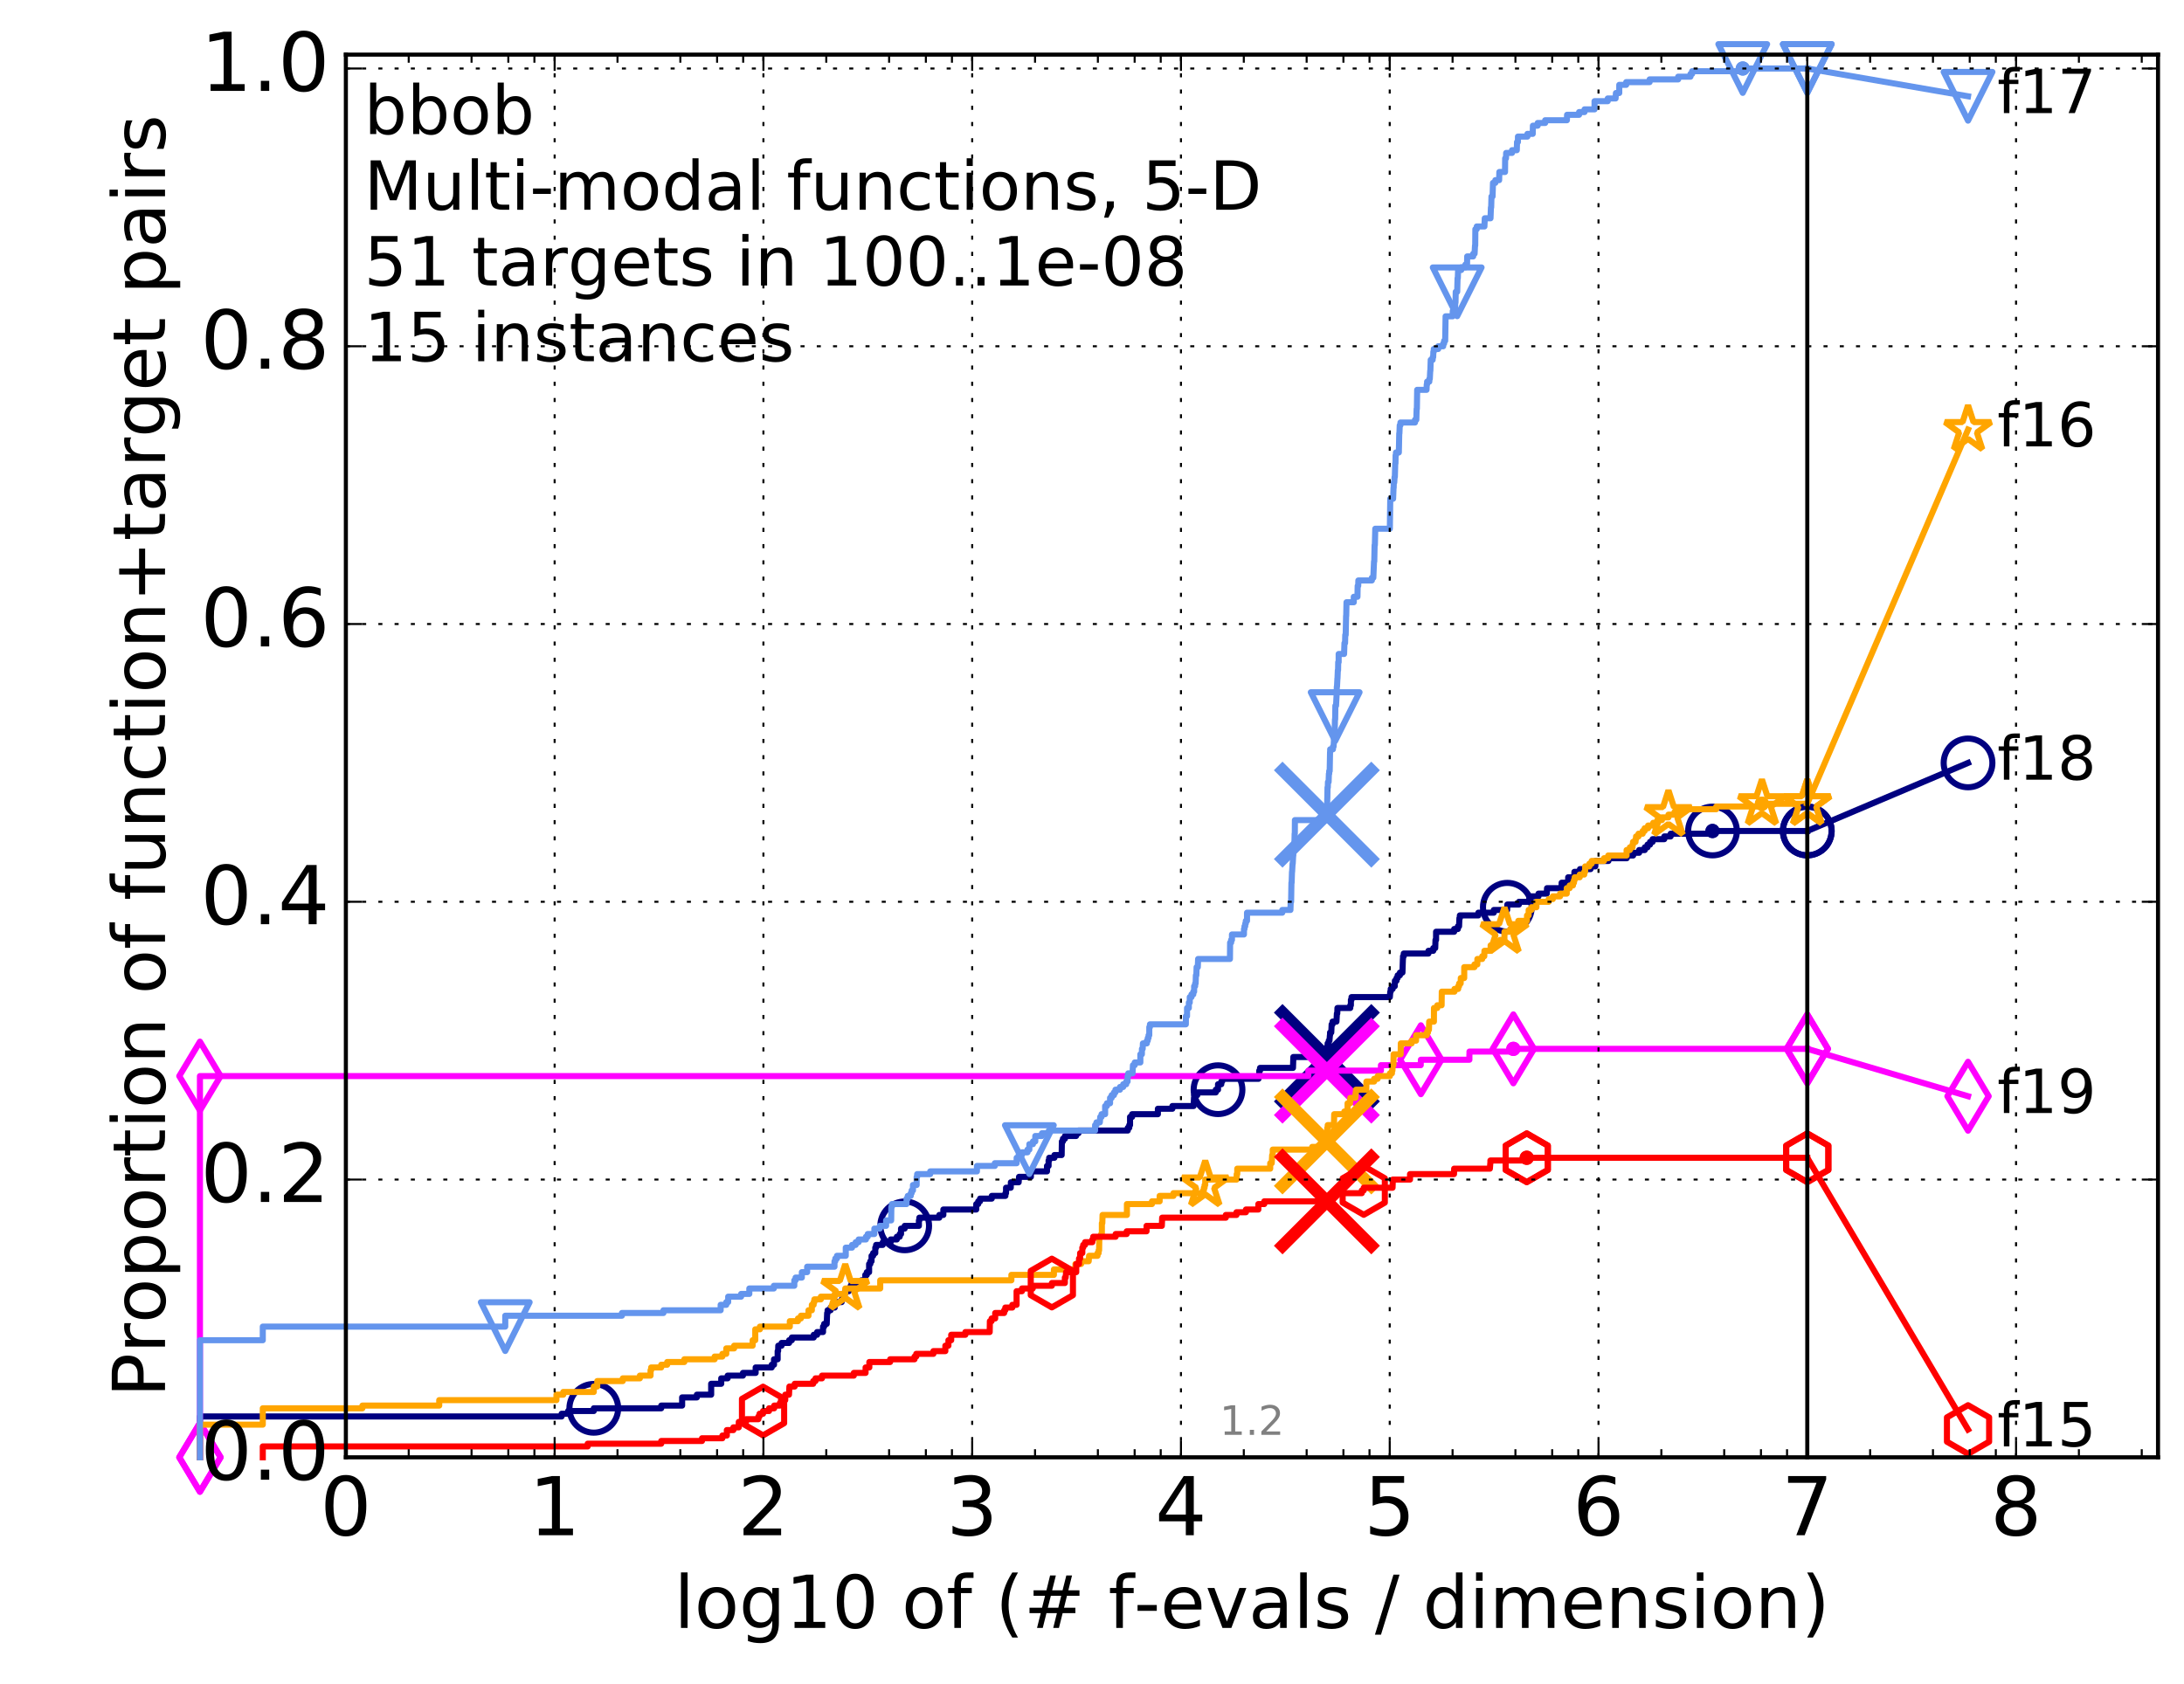 <?xml version="1.0" encoding="utf-8" standalone="no"?>
<!DOCTYPE svg PUBLIC "-//W3C//DTD SVG 1.1//EN"
  "http://www.w3.org/Graphics/SVG/1.1/DTD/svg11.dtd">
<!-- Created with matplotlib (http://matplotlib.org/) -->
<svg height="415pt" version="1.1" viewBox="0 0 538 415" width="538pt" xmlns="http://www.w3.org/2000/svg" xmlns:xlink="http://www.w3.org/1999/xlink">
 <defs>
  <style type="text/css">
*{stroke-linecap:butt;stroke-linejoin:round;stroke-miterlimit:100000;}
  </style>
 </defs>
 <g id="figure_1">
  <g id="patch_1">
   <path d="M 0 415.456 
L 538.8 415.456 
L 538.8 0 
L 0 0 
z
" style="fill:#ffffff;"/>
  </g>
  <g id="axes_1">
   <g id="patch_2">
    <path d="M 85.2 359.056 
L 531.6 359.056 
L 531.6 13.456 
L 85.2 13.456 
z
" style="fill:#ffffff;"/>
   </g>
   <g id="line2d_1">
    <defs>
     <path d="M 0 1.5 
C 0.398 1.5 0.779 1.342 1.061 1.061 
C 1.342 0.779 1.5 0.398 1.5 0 
C 1.5 -0.398 1.342 -0.779 1.061 -1.061 
C 0.779 -1.342 0.398 -1.5 0 -1.5 
C -0.398 -1.5 -0.779 -1.342 -1.061 -1.061 
C -1.342 -0.779 -1.5 -0.398 -1.5 0 
C -1.5 0.398 -1.342 0.779 -1.061 1.061 
C -0.779 1.342 -0.398 1.5 0 1.5 
z
" id="maffcc7adf2" style="stroke:#000080;stroke-width:0.5;"/>
    </defs>
    <g>
     <use style="fill:#000080;stroke:#000080;stroke-width:0.5;" x="421.853" xlink:href="#maffcc7adf2" y="204.741"/>
     <use style="fill:#000080;stroke:#000080;stroke-width:0.5;" x="421.853" xlink:href="#maffcc7adf2" y="204.741"/>
    </g>
   </g>
   <g id="line2d_2">
    <path d="M 49.253 359.056 
L 49.253 348.992 
L 138.348 348.992 
L 138.348 348.321 
L 139.944 348.321 
L 139.944 347.65 
L 146.272 347.65 
L 146.272 346.979 
L 162.885 346.979 
L 162.885 346.309 
L 168.034 346.309 
L 168.034 344.296 
L 171.664 344.296 
L 171.664 343.625 
L 175.186 343.625 
L 175.186 340.941 
L 177.666 340.941 
L 177.666 339.599 
L 179.245 339.599 
L 179.245 338.928 
L 183.017 338.928 
L 183.017 338.257 
L 186.146 338.257 
L 186.146 336.915 
L 190.105 336.915 
L 190.105 336.244 
L 190.668 336.244 
L 190.668 334.903 
L 191.564 334.903 
L 191.564 332.89 
L 191.678 332.89 
L 191.716 331.548 
L 192.535 331.548 
L 192.535 330.877 
L 194.393 330.877 
L 194.393 330.206 
L 195.056 330.206 
L 195.056 329.535 
L 200.454 329.535 
L 200.454 328.864 
L 201.284 328.864 
L 201.284 328.193 
L 202.743 328.193 
L 202.743 326.851 
L 203.019 326.851 
L 203.019 326.18 
L 203.65 326.18 
L 203.761 323.497 
L 203.871 323.497 
L 203.871 322.826 
L 204.607 322.826 
L 204.607 322.155 
L 205.627 322.155 
L 205.627 320.813 
L 207.33 320.813 
L 207.33 320.142 
L 207.648 320.142 
L 207.704 318.8 
L 208.162 318.8 
L 208.162 318.129 
L 209.105 318.129 
L 209.105 317.458 
L 209.553 317.458 
L 209.553 316.787 
L 209.79 316.787 
L 209.79 316.116 
L 212.204 316.116 
L 212.204 315.445 
L 213.154 315.445 
L 213.154 314.104 
L 213.528 314.104 
L 213.528 313.433 
L 214.092 313.433 
L 214.092 311.42 
L 214.396 311.42 
L 214.396 310.749 
L 214.696 310.749 
L 214.696 309.407 
L 215.086 309.407 
L 215.086 308.736 
L 215.613 308.736 
L 215.613 307.394 
L 215.82 307.394 
L 215.82 306.723 
L 217.459 306.723 
L 217.459 306.052 
L 219.408 306.052 
L 219.408 305.381 
L 220.925 305.381 
L 220.925 304.71 
L 221.631 304.71 
L 221.631 304.039 
L 221.957 304.039 
L 221.957 302.698 
L 222.859 302.698 
L 222.859 302.027 
L 226.359 302.027 
L 226.359 300.685 
L 226.471 300.685 
L 226.471 300.014 
L 231.385 300.014 
L 231.385 299.343 
L 232.383 299.343 
L 232.383 298.001 
L 240.486 298.001 
L 240.486 296.659 
L 240.968 296.659 
L 240.968 295.988 
L 241.419 295.988 
L 241.419 295.317 
L 244.308 295.317 
L 244.308 294.646 
L 247.667 294.646 
L 247.667 293.975 
L 247.825 293.975 
L 247.825 292.634 
L 248.987 292.634 
L 249.016 291.292 
L 250.934 291.292 
L 251.025 289.95 
L 253.944 289.95 
L 253.944 288.608 
L 257.915 288.608 
L 257.915 287.266 
L 258.305 287.266 
L 258.305 285.924 
L 258.455 285.924 
L 258.455 285.253 
L 259.747 285.253 
L 259.747 284.582 
L 261.526 284.582 
L 261.581 281.228 
L 261.843 281.228 
L 261.843 280.557 
L 262.34 280.557 
L 262.34 279.886 
L 265.082 279.886 
L 265.082 279.215 
L 265.676 279.215 
L 265.676 278.544 
L 277.81 278.544 
L 277.81 277.873 
L 278.177 277.873 
L 278.177 277.202 
L 278.372 277.202 
L 278.372 275.189 
L 278.881 275.189 
L 278.881 274.518 
L 285.228 274.518 
L 285.228 273.176 
L 288.8 273.176 
L 288.8 272.505 
L 294.03 272.505 
L 294.127 270.493 
L 294.183 270.493 
L 294.183 269.822 
L 294.935 269.822 
L 294.935 269.151 
L 299.495 269.151 
L 299.495 268.48 
L 300.045 268.48 
L 300.045 267.138 
L 300.848 267.138 
L 300.848 266.467 
L 301.068 266.467 
L 301.068 265.796 
L 310.025 265.796 
L 310.025 265.125 
L 310.199 265.125 
L 310.199 263.783 
L 310.393 263.783 
L 310.393 263.112 
L 318.508 263.112 
L 318.598 260.429 
L 326.929 260.429 
L 326.953 257.745 
L 327.043 257.745 
L 327.043 257.074 
L 327.32 257.074 
L 327.32 256.403 
L 327.497 256.403 
L 327.605 255.061 
L 327.64 255.061 
L 327.64 254.39 
L 327.941 254.39 
L 328.031 252.377 
L 328.26 252.377 
L 328.26 251.706 
L 329.217 251.706 
L 329.327 249.694 
L 329.421 249.694 
L 329.463 248.352 
L 332.62 248.352 
L 332.62 247.681 
L 332.775 247.681 
L 332.776 246.339 
L 332.929 246.339 
L 332.929 245.668 
L 342.37 245.668 
L 342.478 244.326 
L 342.585 244.326 
L 342.585 243.655 
L 343.058 243.655 
L 343.058 242.984 
L 343.585 242.984 
L 343.614 241.642 
L 344.015 241.642 
L 344.015 240.971 
L 344.296 240.971 
L 344.296 240.3 
L 344.851 240.3 
L 344.851 239.629 
L 345.475 239.629 
L 345.585 236.275 
L 345.612 236.275 
L 345.612 235.604 
L 345.795 235.604 
L 345.795 234.933 
L 351.878 234.933 
L 351.878 234.262 
L 353.063 234.262 
L 353.063 233.591 
L 353.549 233.591 
L 353.614 231.578 
L 353.757 231.578 
L 353.762 229.565 
L 358.216 229.565 
L 358.216 228.894 
L 359.126 228.894 
L 359.126 228.223 
L 359.422 228.223 
L 359.506 226.211 
L 359.618 226.211 
L 359.618 225.54 
L 364.175 225.54 
L 364.175 224.869 
L 367.984 224.869 
L 367.984 224.198 
L 371.265 224.198 
L 371.312 222.856 
L 374.171 222.856 
L 374.171 222.185 
L 376.68 222.185 
L 376.754 220.843 
L 378.987 220.843 
L 378.987 220.172 
L 381.028 220.172 
L 381.092 218.83 
L 384.668 218.83 
L 384.688 217.488 
L 386.288 217.488 
L 386.3 216.147 
L 387.796 216.147 
L 387.842 214.805 
L 389.209 214.805 
L 389.209 214.134 
L 391.809 214.134 
L 391.809 213.463 
L 392.982 213.463 
L 393.017 212.121 
L 396.219 212.121 
L 396.219 211.45 
L 400.737 211.45 
L 400.737 210.779 
L 402.306 210.779 
L 402.306 210.108 
L 403.78 210.108 
L 403.78 209.437 
L 405.171 209.437 
L 405.171 208.766 
L 405.845 208.766 
L 405.845 208.095 
L 406.467 208.095 
L 406.467 207.424 
L 407.097 207.424 
L 407.097 206.753 
L 409.977 206.753 
L 409.977 206.083 
L 411.543 206.083 
L 411.543 205.412 
L 421.853 205.412 
L 421.853 204.741 
L 445.2 204.741 
L 445.2 204.741 
" style="fill:none;stroke:#000080;stroke-linecap:square;stroke-width:1.5;"/>
   </g>
   <g id="line2d_3">
    <defs>
     <path d="M 0 6 
C 1.591 6 3.117 5.368 4.243 4.243 
C 5.368 3.117 6 1.591 6 0 
C 6 -1.591 5.368 -3.117 4.243 -4.243 
C 3.117 -5.368 1.591 -6 0 -6 
C -1.591 -6 -3.117 -5.368 -4.243 -4.243 
C -5.368 -3.117 -6 -1.591 -6 0 
C -6 1.591 -5.368 3.117 -4.243 4.243 
C -3.117 5.368 -1.591 6 0 6 
z
" id="m5a1fbe166d" style="stroke:#000080;stroke-width:1.5;"/>
    </defs>
    <g>
     <use style="fill:none;stroke:#000080;stroke-width:1.5;" x="146.272" xlink:href="#m5a1fbe166d" y="346.979"/>
     <use style="fill:none;stroke:#000080;stroke-width:1.5;" x="222.859" xlink:href="#m5a1fbe166d" y="302.027"/>
     <use style="fill:none;stroke:#000080;stroke-width:1.5;" x="300.045" xlink:href="#m5a1fbe166d" y="268.48"/>
     <use style="fill:none;stroke:#000080;stroke-width:1.5;" x="371.312" xlink:href="#m5a1fbe166d" y="223.527"/>
     <use style="fill:none;stroke:#000080;stroke-width:1.5;" x="421.853" xlink:href="#m5a1fbe166d" y="204.741"/>
     <use style="fill:none;stroke:#000080;stroke-width:1.5;" x="445.2" xlink:href="#m5a1fbe166d" y="204.741"/>
    </g>
   </g>
   <g id="line2d_4"/>
   <g id="line2d_5">
    <path clip-path="url(#p55ea1b848f)" d="M 326.864 260.429 
" style="fill:none;stroke:#000080;stroke-linecap:square;"/>
    <defs>
     <path d="M -12 12 
L 12 -12 
M -12 -12 
L 12 12 
" id="m9ead5cc009" style="stroke:#000080;stroke-width:3.0;"/>
    </defs>
    <g clip-path="url(#p55ea1b848f)">
     <use style="fill:#000080;stroke:#000080;stroke-width:3.0;" x="326.864" xlink:href="#m9ead5cc009" y="260.429"/>
    </g>
   </g>
   <g id="line2d_6">
    <defs>
     <path d="M 0 1.5 
C 0.398 1.5 0.779 1.342 1.061 1.061 
C 1.342 0.779 1.5 0.398 1.5 0 
C 1.5 -0.398 1.342 -0.779 1.061 -1.061 
C 0.779 -1.342 0.398 -1.5 0 -1.5 
C -0.398 -1.5 -0.779 -1.342 -1.061 -1.061 
C -1.342 -0.779 -1.5 -0.398 -1.5 0 
C -1.5 0.398 -1.342 0.779 -1.061 1.061 
C -0.779 1.342 -0.398 1.5 0 1.5 
z
" id="m93fc415028" style="stroke:#ff00ff;stroke-width:0.5;"/>
    </defs>
    <g>
     <use style="fill:#ff00ff;stroke:#ff00ff;stroke-width:0.5;" x="372.796" xlink:href="#m93fc415028" y="258.416"/>
     <use style="fill:#ff00ff;stroke:#ff00ff;stroke-width:0.5;" x="372.796" xlink:href="#m93fc415028" y="258.416"/>
    </g>
   </g>
   <g id="line2d_7">
    <path d="M 49.253 359.056 
L 49.253 265.125 
L 322.29 265.125 
L 322.29 263.783 
L 340.174 263.783 
L 340.174 262.441 
L 349.977 262.441 
L 349.977 261.77 
L 350.012 261.77 
L 350.012 261.099 
L 361.966 261.099 
L 361.966 259.758 
L 361.987 259.758 
L 361.987 259.087 
L 372.796 259.087 
L 372.796 258.416 
L 445.2 258.416 
" style="fill:none;stroke:#ff00ff;stroke-linecap:square;stroke-width:1.5;"/>
   </g>
   <g id="line2d_8">
    <defs>
     <path d="M -0 8.485 
L 5.091 0 
L 0 -8.485 
L -5.091 -0 
z
" id="mfd79d0988c" style="stroke:#ff00ff;stroke-linejoin:miter;stroke-width:1.5;"/>
    </defs>
    <g>
     <use style="fill:none;stroke:#ff00ff;stroke-linejoin:miter;stroke-width:1.5;" x="49.253" xlink:href="#mfd79d0988c" y="359.056"/>
     <use style="fill:none;stroke:#ff00ff;stroke-linejoin:miter;stroke-width:1.5;" x="49.253" xlink:href="#mfd79d0988c" y="359.056"/>
     <use style="fill:none;stroke:#ff00ff;stroke-linejoin:miter;stroke-width:1.5;" x="49.253" xlink:href="#mfd79d0988c" y="265.125"/>
     <use style="fill:none;stroke:#ff00ff;stroke-linejoin:miter;stroke-width:1.5;" x="350.012" xlink:href="#mfd79d0988c" y="261.099"/>
     <use style="fill:none;stroke:#ff00ff;stroke-linejoin:miter;stroke-width:1.5;" x="372.796" xlink:href="#mfd79d0988c" y="258.416"/>
     <use style="fill:none;stroke:#ff00ff;stroke-linejoin:miter;stroke-width:1.5;" x="445.2" xlink:href="#mfd79d0988c" y="258.416"/>
    </g>
   </g>
   <g id="line2d_9"/>
   <g id="line2d_10">
    <path clip-path="url(#p55ea1b848f)" d="M 326.861 263.783 
" style="fill:none;stroke:#ff00ff;stroke-linecap:square;"/>
    <defs>
     <path d="M -12 12 
L 12 -12 
M -12 -12 
L 12 12 
" id="md6dee5ba21" style="stroke:#ff00ff;stroke-width:3.0;"/>
    </defs>
    <g clip-path="url(#p55ea1b848f)">
     <use style="fill:#ff00ff;stroke:#ff00ff;stroke-width:3.0;" x="326.861" xlink:href="#md6dee5ba21" y="263.783"/>
    </g>
   </g>
   <g id="line2d_11">
    <defs>
     <path d="M 0 1.5 
C 0.398 1.5 0.779 1.342 1.061 1.061 
C 1.342 0.779 1.5 0.398 1.5 0 
C 1.5 -0.398 1.342 -0.779 1.061 -1.061 
C 0.779 -1.342 0.398 -1.5 0 -1.5 
C -0.398 -1.5 -0.779 -1.342 -1.061 -1.061 
C -1.342 -0.779 -1.5 -0.398 -1.5 0 
C -1.5 0.398 -1.342 0.779 -1.061 1.061 
C -0.779 1.342 -0.398 1.5 0 1.5 
z
" id="m758aecf6da" style="stroke:#ffa500;stroke-width:0.5;"/>
    </defs>
    <g>
     <use style="fill:#ffa500;stroke:#ffa500;stroke-width:0.5;" x="434.026" xlink:href="#m758aecf6da" y="198.031"/>
     <use style="fill:#ffa500;stroke:#ffa500;stroke-width:0.5;" x="434.026" xlink:href="#m758aecf6da" y="198.031"/>
    </g>
   </g>
   <g id="line2d_12">
    <path d="M 49.253 359.056 
L 49.253 351.005 
L 64.735 351.005 
L 64.735 346.979 
L 89.272 346.979 
L 89.272 346.309 
L 108.197 346.309 
L 108.197 344.967 
L 137.071 344.967 
L 137.071 343.625 
L 138.757 343.625 
L 138.757 342.954 
L 146.272 342.954 
L 146.272 341.612 
L 147.126 341.612 
L 147.126 340.27 
L 153.412 340.27 
L 153.412 339.599 
L 157.624 339.599 
L 157.624 338.928 
L 160.254 338.928 
L 160.254 337.586 
L 160.409 337.586 
L 160.409 336.915 
L 162.885 336.915 
L 162.885 336.244 
L 164.352 336.244 
L 164.352 335.574 
L 168.575 335.574 
L 168.575 334.903 
L 176.044 334.903 
L 176.044 334.232 
L 177.949 334.232 
L 177.949 333.561 
L 178.912 333.561 
L 178.912 332.219 
L 180.844 332.219 
L 180.844 331.548 
L 185.404 331.548 
L 185.404 330.206 
L 186.049 330.206 
L 186.049 327.522 
L 187.192 327.522 
L 187.192 326.851 
L 194.561 326.851 
L 194.561 325.509 
L 196.571 325.509 
L 196.571 324.839 
L 197.291 324.839 
L 197.291 324.168 
L 199.161 324.168 
L 199.161 322.826 
L 199.987 322.826 
L 199.987 321.484 
L 200.428 321.484 
L 200.428 320.813 
L 200.607 320.813 
L 200.607 320.142 
L 202.204 320.142 
L 202.204 319.471 
L 205.627 319.471 
L 205.627 318.8 
L 208.217 318.8 
L 208.217 317.458 
L 216.828 317.458 
L 216.828 315.445 
L 249.141 315.445 
L 249.141 314.104 
L 259.618 314.104 
L 259.618 312.762 
L 264.921 312.762 
L 264.921 311.42 
L 266.326 311.42 
L 266.326 310.749 
L 268.187 310.749 
L 268.285 309.407 
L 270.359 309.407 
L 270.359 308.736 
L 270.632 308.736 
L 270.632 308.065 
L 270.748 308.065 
L 270.81 304.71 
L 271.264 304.71 
L 271.264 304.039 
L 271.43 304.039 
L 271.43 301.356 
L 271.542 301.356 
L 271.601 299.343 
L 277.601 299.343 
L 277.601 296.659 
L 283.768 296.659 
L 283.768 295.988 
L 285.663 295.988 
L 285.663 294.646 
L 289.07 294.646 
L 289.07 293.975 
L 296.359 293.975 
L 296.359 293.304 
L 296.554 293.304 
L 296.554 292.634 
L 296.734 292.634 
L 296.734 291.963 
L 296.893 291.963 
L 296.893 290.621 
L 304.618 290.621 
L 304.649 289.279 
L 304.78 289.279 
L 304.78 287.937 
L 312.899 287.937 
L 312.899 286.595 
L 313.27 286.595 
L 313.381 284.582 
L 313.519 284.582 
L 313.528 283.24 
L 323.241 283.24 
L 323.241 282.569 
L 325.983 282.569 
L 325.983 281.228 
L 326.862 281.228 
L 326.959 277.873 
L 327.067 277.873 
L 327.067 277.202 
L 328.608 277.202 
L 328.663 274.518 
L 331.168 274.518 
L 331.168 273.847 
L 331.957 273.847 
L 331.957 271.834 
L 332.557 271.834 
L 332.634 270.493 
L 333.891 270.493 
L 333.949 269.151 
L 334.034 269.151 
L 334.034 268.48 
L 336.566 268.48 
L 336.601 266.467 
L 338.503 266.467 
L 338.503 265.796 
L 339.367 265.796 
L 339.367 265.125 
L 342.385 265.125 
L 342.385 264.454 
L 342.886 264.454 
L 342.886 263.783 
L 343.004 263.783 
L 343.075 262.441 
L 343.25 262.441 
L 343.299 259.758 
L 345.038 259.758 
L 345.07 257.074 
L 347.742 257.074 
L 347.742 256.403 
L 348.828 256.403 
L 348.829 255.061 
L 351.463 255.061 
L 351.463 254.39 
L 351.764 254.39 
L 351.764 253.719 
L 351.997 253.719 
L 352.064 251.706 
L 353.225 251.706 
L 353.241 248.352 
L 354.056 248.352 
L 354.056 247.681 
L 355.122 247.681 
L 355.165 244.326 
L 358.29 244.326 
L 358.29 243.655 
L 359.206 243.655 
L 359.206 242.984 
L 359.431 242.984 
L 359.431 242.313 
L 359.812 242.313 
L 359.847 240.971 
L 360.687 240.971 
L 360.697 238.288 
L 363.209 238.288 
L 363.209 237.617 
L 363.922 237.617 
L 363.931 236.275 
L 365.128 236.275 
L 365.128 235.604 
L 365.632 235.604 
L 365.673 234.262 
L 367.194 234.262 
L 367.194 232.92 
L 368.829 232.92 
L 368.829 232.249 
L 369.515 232.249 
L 369.515 231.578 
L 370.594 231.578 
L 370.611 229.565 
L 372.016 229.565 
L 372.016 228.894 
L 373.559 228.894 
L 373.559 228.223 
L 374.01 228.223 
L 374.012 226.882 
L 376.146 226.882 
L 376.163 225.54 
L 376.563 225.54 
L 376.564 224.198 
L 377.255 224.198 
L 377.255 223.527 
L 378.477 223.527 
L 378.486 222.185 
L 381.504 222.185 
L 381.504 221.514 
L 382.52 221.514 
L 382.52 220.843 
L 384.307 220.843 
L 384.307 220.172 
L 385.95 220.172 
L 385.95 218.83 
L 386.669 218.83 
L 386.669 218.159 
L 387.477 218.159 
L 387.477 217.488 
L 387.727 217.488 
L 387.727 216.818 
L 387.904 216.818 
L 387.904 216.147 
L 389.148 216.147 
L 389.148 215.476 
L 390.262 215.476 
L 390.262 214.805 
L 390.476 214.805 
L 390.483 213.463 
L 391.527 213.463 
L 391.527 212.792 
L 392.087 212.792 
L 392.087 212.121 
L 395.135 212.121 
L 395.135 211.45 
L 396.163 211.45 
L 396.163 210.779 
L 400.687 210.779 
L 400.69 209.437 
L 401.496 209.437 
L 401.496 208.766 
L 402.142 208.766 
L 402.142 208.095 
L 402.271 208.095 
L 402.271 207.424 
L 402.894 207.424 
L 402.894 206.753 
L 403.02 206.753 
L 403.02 206.083 
L 403.625 206.083 
L 403.625 205.412 
L 404.653 205.412 
L 404.653 204.741 
L 405.133 204.741 
L 405.133 204.07 
L 405.984 204.07 
L 405.984 203.399 
L 407.241 203.399 
L 407.241 202.728 
L 408.259 202.728 
L 408.259 202.057 
L 409.399 202.057 
L 409.399 201.386 
L 411.003 201.386 
L 411.003 200.715 
L 412.5 200.715 
L 412.5 200.044 
L 413.368 200.044 
L 413.368 199.373 
L 422.771 199.373 
L 422.771 198.702 
L 434.026 198.702 
L 434.026 198.031 
L 445.2 198.031 
L 445.2 198.031 
" style="fill:none;stroke:#ffa500;stroke-linecap:square;stroke-width:1.5;"/>
   </g>
   <g id="line2d_13">
    <defs>
     <path d="M 0 -6 
L -1.347 -1.854 
L -5.706 -1.854 
L -2.18 0.708 
L -3.527 4.854 
L -0 2.292 
L 3.527 4.854 
L 2.18 0.708 
L 5.706 -1.854 
L 1.347 -1.854 
z
" id="m8cce2d3e33" style="stroke:#ffa500;stroke-linejoin:bevel;stroke-width:1.5;"/>
    </defs>
    <g>
     <use style="fill:none;stroke:#ffa500;stroke-linejoin:bevel;stroke-width:1.5;" x="208.217" xlink:href="#m8cce2d3e33" y="317.458"/>
     <use style="fill:none;stroke:#ffa500;stroke-linejoin:bevel;stroke-width:1.5;" x="296.893" xlink:href="#m8cce2d3e33" y="291.963"/>
     <use style="fill:none;stroke:#ffa500;stroke-linejoin:bevel;stroke-width:1.5;" x="370.611" xlink:href="#m8cce2d3e33" y="229.565"/>
     <use style="fill:none;stroke:#ffa500;stroke-linejoin:bevel;stroke-width:1.5;" x="411.003" xlink:href="#m8cce2d3e33" y="200.715"/>
     <use style="fill:none;stroke:#ffa500;stroke-linejoin:bevel;stroke-width:1.5;" x="434.026" xlink:href="#m8cce2d3e33" y="198.031"/>
     <use style="fill:none;stroke:#ffa500;stroke-linejoin:bevel;stroke-width:1.5;" x="445.2" xlink:href="#m8cce2d3e33" y="198.031"/>
    </g>
   </g>
   <g id="line2d_14"/>
   <g id="line2d_15">
    <path clip-path="url(#p55ea1b848f)" d="M 326.861 281.228 
" style="fill:none;stroke:#ffa500;stroke-linecap:square;"/>
    <defs>
     <path d="M -12 12 
L 12 -12 
M -12 -12 
L 12 12 
" id="md58d53620c" style="stroke:#ffa500;stroke-width:3.0;"/>
    </defs>
    <g clip-path="url(#p55ea1b848f)">
     <use style="fill:#ffa500;stroke:#ffa500;stroke-width:3.0;" x="326.861" xlink:href="#md58d53620c" y="281.228"/>
    </g>
   </g>
   <g id="line2d_16">
    <defs>
     <path d="M 0 1.5 
C 0.398 1.5 0.779 1.342 1.061 1.061 
C 1.342 0.779 1.5 0.398 1.5 0 
C 1.5 -0.398 1.342 -0.779 1.061 -1.061 
C 0.779 -1.342 0.398 -1.5 0 -1.5 
C -0.398 -1.5 -0.779 -1.342 -1.061 -1.061 
C -1.342 -0.779 -1.5 -0.398 -1.5 0 
C -1.5 0.398 -1.342 0.779 -1.061 1.061 
C -0.779 1.342 -0.398 1.5 0 1.5 
z
" id="m00e87e83e4" style="stroke:#6495ed;stroke-width:0.5;"/>
    </defs>
    <g>
     <use style="fill:#6495ed;stroke:#6495ed;stroke-width:0.5;" x="429.305" xlink:href="#m00e87e83e4" y="16.878"/>
     <use style="fill:#6495ed;stroke:#6495ed;stroke-width:0.5;" x="429.305" xlink:href="#m00e87e83e4" y="16.878"/>
    </g>
   </g>
   <g id="line2d_17">
    <path d="M 49.253 359.056 
L 49.253 330.206 
L 64.735 330.206 
L 64.735 326.851 
L 124.462 326.851 
L 124.462 324.168 
L 153.2 324.168 
L 153.2 323.497 
L 163.43 323.497 
L 163.43 322.826 
L 177.524 322.826 
L 177.524 321.484 
L 178.912 321.484 
L 178.912 320.813 
L 179.378 320.813 
L 179.378 319.471 
L 182.565 319.471 
L 182.565 318.8 
L 184.584 318.8 
L 184.584 317.458 
L 190.628 317.458 
L 190.628 316.787 
L 195.668 316.787 
L 195.668 315.445 
L 195.983 315.445 
L 195.983 314.774 
L 197.526 314.774 
L 197.526 313.433 
L 198.832 313.433 
L 198.832 312.091 
L 205.566 312.091 
L 205.566 310.749 
L 205.769 310.749 
L 205.769 310.078 
L 206.169 310.078 
L 206.169 309.407 
L 208.343 309.407 
L 208.343 307.394 
L 209.891 307.394 
L 209.891 306.723 
L 210.781 306.723 
L 210.781 306.052 
L 211.512 306.052 
L 211.512 305.381 
L 213.313 305.381 
L 213.313 304.71 
L 213.755 304.71 
L 213.755 304.039 
L 215.39 304.039 
L 215.39 302.698 
L 216.729 302.698 
L 216.729 302.027 
L 218.282 302.027 
L 218.282 300.685 
L 219.528 300.685 
L 219.572 297.33 
L 219.713 297.33 
L 219.713 296.659 
L 223.315 296.659 
L 223.315 295.317 
L 223.617 295.317 
L 223.617 294.646 
L 224.35 294.646 
L 224.35 293.975 
L 224.569 293.975 
L 224.569 293.304 
L 224.897 293.304 
L 224.897 291.963 
L 225.806 291.963 
L 225.806 289.95 
L 225.929 289.95 
L 225.929 289.279 
L 229.145 289.279 
L 229.145 288.608 
L 240.656 288.608 
L 240.656 287.266 
L 245.062 287.266 
L 245.062 286.595 
L 250.437 286.595 
L 250.437 285.253 
L 250.937 285.253 
L 250.937 284.582 
L 251.728 284.582 
L 251.728 283.911 
L 253.112 283.911 
L 253.112 283.24 
L 253.569 283.24 
L 253.569 281.899 
L 254.457 281.899 
L 254.457 281.228 
L 255.03 281.228 
L 255.03 279.886 
L 256.666 279.886 
L 256.666 279.215 
L 258.369 279.215 
L 258.369 278.544 
L 269.762 278.544 
L 269.762 277.202 
L 270.098 277.202 
L 270.098 276.531 
L 270.933 276.531 
L 271.029 275.189 
L 271.351 275.189 
L 271.351 274.518 
L 272.232 274.518 
L 272.232 272.505 
L 272.669 272.505 
L 272.669 271.834 
L 273.448 271.834 
L 273.448 270.493 
L 273.847 270.493 
L 273.847 269.822 
L 274.409 269.822 
L 274.409 269.151 
L 274.776 269.151 
L 274.776 268.48 
L 275.888 268.48 
L 275.888 267.809 
L 276.686 267.809 
L 276.686 267.138 
L 277.43 267.138 
L 277.43 266.467 
L 277.764 266.467 
L 277.764 265.125 
L 277.922 265.125 
L 277.922 264.454 
L 278.989 264.454 
L 279.084 262.441 
L 279.528 262.441 
L 279.528 261.77 
L 280.912 261.77 
L 280.912 259.758 
L 281.286 259.758 
L 281.301 258.416 
L 281.488 258.416 
L 281.535 257.074 
L 282.508 257.074 
L 282.508 256.403 
L 282.738 256.403 
L 282.738 255.732 
L 282.932 255.732 
L 282.932 255.061 
L 283.107 255.061 
L 283.116 253.048 
L 283.275 253.048 
L 283.275 252.377 
L 292.113 252.377 
L 292.136 250.364 
L 292.41 250.364 
L 292.41 248.352 
L 292.856 248.352 
L 292.856 247.01 
L 293.081 247.01 
L 293.081 245.668 
L 293.508 245.668 
L 293.508 244.997 
L 293.948 244.997 
L 293.948 244.326 
L 294.16 244.326 
L 294.16 242.984 
L 294.403 242.984 
L 294.403 242.313 
L 294.528 242.313 
L 294.589 240.3 
L 294.705 240.3 
L 294.768 238.288 
L 295.062 238.288 
L 295.138 236.275 
L 302.982 236.275 
L 303.021 232.249 
L 303.271 232.249 
L 303.271 231.578 
L 303.477 231.578 
L 303.477 230.236 
L 306.428 230.236 
L 306.439 228.894 
L 306.562 228.894 
L 306.562 228.223 
L 306.743 228.223 
L 306.743 227.553 
L 306.887 227.553 
L 306.887 226.882 
L 307.185 226.882 
L 307.185 224.869 
L 315.871 224.869 
L 315.871 224.198 
L 317.883 224.198 
L 317.945 222.185 
L 318.047 222.185 
L 318.127 217.488 
L 318.177 217.488 
L 318.265 214.805 
L 318.294 214.805 
L 318.405 212.792 
L 318.449 212.792 
L 318.553 210.779 
L 318.589 210.779 
L 318.601 209.437 
L 318.831 209.437 
L 318.917 205.412 
L 318.962 205.412 
L 318.986 202.057 
L 326.861 202.057 
L 326.96 196.689 
L 326.974 196.689 
L 327.015 194.006 
L 327.089 194.006 
L 327.125 192.664 
L 327.285 192.664 
L 327.356 190.651 
L 327.428 190.651 
L 327.428 189.98 
L 327.55 189.98 
L 327.64 185.283 
L 327.671 185.283 
L 327.671 184.613 
L 328.353 184.613 
L 328.353 183.942 
L 328.514 183.942 
L 328.621 181.929 
L 328.748 181.929 
L 328.851 177.232 
L 328.904 177.232 
L 328.949 173.878 
L 329.116 173.878 
L 329.217 171.865 
L 329.228 171.865 
L 329.313 169.181 
L 329.35 169.181 
L 329.455 167.168 
L 329.475 167.168 
L 329.555 165.155 
L 329.614 165.155 
L 329.652 163.143 
L 329.762 163.143 
L 329.762 161.13 
L 331.097 161.13 
L 331.19 158.446 
L 331.338 158.446 
L 331.387 156.433 
L 331.491 156.433 
L 331.594 151.737 
L 331.624 151.737 
L 331.695 148.382 
L 333.486 148.382 
L 333.486 147.04 
L 334.391 147.04 
L 334.443 144.356 
L 334.576 144.356 
L 334.613 143.014 
L 337.939 143.014 
L 337.939 142.343 
L 338.302 142.343 
L 338.411 139.66 
L 338.414 139.66 
L 338.473 138.318 
L 338.532 138.318 
L 338.618 134.292 
L 338.68 134.292 
L 338.782 130.267 
L 342.371 130.267 
L 342.475 122.886 
L 343.173 122.886 
L 343.276 120.203 
L 343.31 120.203 
L 343.343 118.861 
L 343.457 118.861 
L 343.533 117.519 
L 343.603 117.519 
L 343.7 114.164 
L 343.753 114.164 
L 343.789 112.151 
L 343.877 112.151 
L 343.877 111.48 
L 344.586 111.48 
L 344.688 106.784 
L 344.728 106.784 
L 344.811 104.771 
L 344.981 104.771 
L 344.981 104.1 
L 348.564 104.1 
L 348.564 103.429 
L 348.893 103.429 
L 348.968 100.745 
L 349.027 100.745 
L 349.103 96.049 
L 351.409 96.049 
L 351.462 94.707 
L 351.544 94.707 
L 351.544 94.036 
L 352.089 94.036 
L 352.089 93.365 
L 352.213 93.365 
L 352.315 91.352 
L 352.353 91.352 
L 352.439 88.668 
L 352.917 88.668 
L 352.917 87.998 
L 353.045 87.998 
L 353.09 86.656 
L 353.196 86.656 
L 353.196 85.985 
L 354.29 85.985 
L 354.29 85.314 
L 355.508 85.314 
L 355.508 84.643 
L 355.737 84.643 
L 355.737 83.972 
L 356.002 83.972 
L 356.104 77.933 
L 357.837 77.933 
L 357.871 76.592 
L 358.405 76.592 
L 358.486 74.579 
L 358.543 74.579 
L 358.601 71.895 
L 358.961 71.895 
L 359.05 68.54 
L 359.116 68.54 
L 359.183 66.528 
L 359.966 66.528 
L 359.966 65.857 
L 360.979 65.857 
L 360.979 65.186 
L 361.386 65.186 
L 361.423 63.173 
L 362.899 63.173 
L 362.899 62.502 
L 363.245 62.502 
L 363.351 60.489 
L 363.399 60.489 
L 363.437 56.463 
L 363.781 56.463 
L 363.781 55.793 
L 365.669 55.793 
L 365.756 53.78 
L 367.167 53.78 
L 367.271 51.096 
L 367.332 51.096 
L 367.404 48.412 
L 367.673 48.412 
L 367.777 45.058 
L 368.355 45.058 
L 368.355 44.387 
L 369.295 44.387 
L 369.344 42.374 
L 370.741 42.374 
L 370.777 39.019 
L 370.983 39.019 
L 371.024 37.677 
L 372.467 37.677 
L 372.467 37.006 
L 373.642 37.006 
L 373.7 34.993 
L 373.923 34.993 
L 373.925 33.652 
L 376.263 33.652 
L 376.263 32.981 
L 377.569 32.981 
L 377.61 30.968 
L 378.788 30.968 
L 378.788 30.297 
L 380.632 30.297 
L 380.632 29.626 
L 385.984 29.626 
L 386.029 28.284 
L 388.989 28.284 
L 388.989 27.613 
L 390.331 27.613 
L 390.331 26.942 
L 392.794 26.942 
L 392.796 24.929 
L 396.047 24.929 
L 396.047 24.258 
L 397.979 24.258 
L 398.063 22.917 
L 398.884 22.917 
L 398.886 20.904 
L 400.595 20.904 
L 400.595 20.233 
L 406.366 20.233 
L 406.366 19.562 
L 413.396 19.562 
L 413.396 18.891 
L 416.426 18.891 
L 416.426 18.22 
L 416.828 18.22 
L 416.828 17.549 
L 429.305 17.549 
L 429.305 16.878 
L 445.2 16.878 
L 445.2 16.878 
" style="fill:none;stroke:#6495ed;stroke-linecap:square;stroke-width:1.5;"/>
   </g>
   <g id="line2d_18">
    <defs>
     <path d="M -0 6 
L 6 -6 
L -6 -6 
z
" id="mb221fd8e01" style="stroke:#6495ed;stroke-linejoin:miter;stroke-width:1.5;"/>
    </defs>
    <g>
     <use style="fill:none;stroke:#6495ed;stroke-linejoin:miter;stroke-width:1.5;" x="124.462" xlink:href="#mb221fd8e01" y="326.851"/>
     <use style="fill:none;stroke:#6495ed;stroke-linejoin:miter;stroke-width:1.5;" x="253.569" xlink:href="#mb221fd8e01" y="283.24"/>
     <use style="fill:none;stroke:#6495ed;stroke-linejoin:miter;stroke-width:1.5;" x="328.904" xlink:href="#mb221fd8e01" y="176.561"/>
     <use style="fill:none;stroke:#6495ed;stroke-linejoin:miter;stroke-width:1.5;" x="358.961" xlink:href="#mb221fd8e01" y="71.895"/>
     <use style="fill:none;stroke:#6495ed;stroke-linejoin:miter;stroke-width:1.5;" x="429.305" xlink:href="#mb221fd8e01" y="16.878"/>
     <use style="fill:none;stroke:#6495ed;stroke-linejoin:miter;stroke-width:1.5;" x="445.2" xlink:href="#mb221fd8e01" y="16.878"/>
    </g>
   </g>
   <g id="line2d_19"/>
   <g id="line2d_20">
    <path clip-path="url(#p55ea1b848f)" d="M 326.864 200.715 
" style="fill:none;stroke:#6495ed;stroke-linecap:square;"/>
    <defs>
     <path d="M -12 12 
L 12 -12 
M -12 -12 
L 12 12 
" id="ma554bcaab3" style="stroke:#6495ed;stroke-width:3.0;"/>
    </defs>
    <g clip-path="url(#p55ea1b848f)">
     <use style="fill:#6495ed;stroke:#6495ed;stroke-width:3.0;" x="326.864" xlink:href="#ma554bcaab3" y="200.715"/>
    </g>
   </g>
   <g id="line2d_21">
    <defs>
     <path d="M 0 1.5 
C 0.398 1.5 0.779 1.342 1.061 1.061 
C 1.342 0.779 1.5 0.398 1.5 0 
C 1.5 -0.398 1.342 -0.779 1.061 -1.061 
C 0.779 -1.342 0.398 -1.5 0 -1.5 
C -0.398 -1.5 -0.779 -1.342 -1.061 -1.061 
C -1.342 -0.779 -1.5 -0.398 -1.5 0 
C -1.5 0.398 -1.342 0.779 -1.061 1.061 
C -0.779 1.342 -0.398 1.5 0 1.5 
z
" id="m5ac78a0ee3" style="stroke:#ff0000;stroke-width:0.5;"/>
    </defs>
    <g>
     <use style="fill:#ff0000;stroke:#ff0000;stroke-width:0.5;" x="376.094" xlink:href="#m5ac78a0ee3" y="285.253"/>
     <use style="fill:#ff0000;stroke:#ff0000;stroke-width:0.5;" x="376.094" xlink:href="#m5ac78a0ee3" y="285.253"/>
    </g>
   </g>
   <g id="line2d_22">
    <path d="M 64.735 359.056 
L 64.735 356.373 
L 144.773 356.373 
L 144.773 355.702 
L 162.885 355.702 
L 162.885 355.031 
L 172.93 355.031 
L 172.93 354.36 
L 177.949 354.36 
L 177.949 353.689 
L 179.046 353.689 
L 179.046 352.347 
L 180.658 352.347 
L 180.658 351.676 
L 181.986 351.676 
L 181.986 350.334 
L 183.788 350.334 
L 183.788 349.663 
L 186.817 349.663 
L 186.817 348.992 
L 187.099 348.992 
L 187.099 348.321 
L 187.968 348.321 
L 187.968 347.65 
L 189.443 347.65 
L 189.443 346.979 
L 190.708 346.979 
L 190.708 346.309 
L 192.129 346.309 
L 192.129 345.638 
L 192.388 345.638 
L 192.388 344.967 
L 193.431 344.967 
L 193.431 343.625 
L 194.359 343.625 
L 194.46 341.612 
L 195.763 341.612 
L 195.763 340.941 
L 200.325 340.941 
L 200.325 340.27 
L 200.886 340.27 
L 200.886 339.599 
L 202.487 339.599 
L 202.487 338.928 
L 210.324 338.928 
L 210.324 338.257 
L 213.226 338.257 
L 213.226 336.915 
L 214.148 336.915 
L 214.148 335.574 
L 219.276 335.574 
L 219.276 334.903 
L 225.28 334.903 
L 225.28 334.232 
L 225.707 334.232 
L 225.707 333.561 
L 229.933 333.561 
L 229.933 332.89 
L 232.875 332.89 
L 232.875 331.548 
L 233.631 331.548 
L 233.631 330.206 
L 234.317 330.206 
L 234.317 328.864 
L 237.807 328.864 
L 237.807 328.193 
L 243.799 328.193 
L 243.843 325.509 
L 244.272 325.509 
L 244.272 324.839 
L 245.152 324.839 
L 245.152 323.497 
L 247.359 323.497 
L 247.359 322.826 
L 247.646 322.826 
L 247.646 322.155 
L 249.372 322.155 
L 249.372 321.484 
L 250.423 321.484 
L 250.423 318.129 
L 251.751 318.129 
L 251.751 317.458 
L 254.406 317.458 
L 254.406 316.787 
L 259.108 316.787 
L 259.108 316.116 
L 262.313 316.116 
L 262.313 314.774 
L 262.51 314.774 
L 262.61 313.433 
L 265.117 313.433 
L 265.117 311.42 
L 265.8 311.42 
L 265.8 310.078 
L 266.073 310.078 
L 266.073 308.736 
L 266.613 308.736 
L 266.613 307.394 
L 266.828 307.394 
L 266.828 306.723 
L 267.286 306.723 
L 267.286 306.052 
L 269.082 306.052 
L 269.082 305.381 
L 269.294 305.381 
L 269.294 304.71 
L 274.825 304.71 
L 274.825 304.039 
L 277.551 304.039 
L 277.551 303.369 
L 282.439 303.369 
L 282.439 302.027 
L 286.202 302.027 
L 286.283 300.014 
L 301.964 300.014 
L 301.964 299.343 
L 304.589 299.343 
L 304.589 298.672 
L 306.921 298.672 
L 306.921 298.001 
L 309.98 298.001 
L 309.98 296.659 
L 311.437 296.659 
L 311.437 295.988 
L 328.228 295.988 
L 328.228 295.317 
L 328.365 295.317 
L 328.365 294.646 
L 328.94 294.646 
L 328.94 293.975 
L 335.461 293.975 
L 335.461 293.304 
L 335.94 293.304 
L 335.94 292.634 
L 343.037 292.634 
L 343.109 290.621 
L 347.34 290.621 
L 347.342 289.279 
L 358.175 289.279 
L 358.212 287.937 
L 367.013 287.937 
L 367.118 286.595 
L 367.141 286.595 
L 367.141 285.924 
L 376.094 285.924 
L 376.094 285.253 
L 445.2 285.253 
L 445.2 285.253 
" style="fill:none;stroke:#ff0000;stroke-linecap:square;stroke-width:1.5;"/>
   </g>
   <g id="line2d_23">
    <defs>
     <path d="M 0 -6 
L -5.196 -3 
L -5.196 3 
L -0 6 
L 5.196 3 
L 5.196 -3 
z
" id="ma6ac755f00" style="stroke:#ff0000;stroke-linejoin:miter;stroke-width:1.5;"/>
    </defs>
    <g>
     <use style="fill:none;stroke:#ff0000;stroke-linejoin:miter;stroke-width:1.5;" x="187.968" xlink:href="#ma6ac755f00" y="347.65"/>
     <use style="fill:none;stroke:#ff0000;stroke-linejoin:miter;stroke-width:1.5;" x="259.108" xlink:href="#ma6ac755f00" y="316.116"/>
     <use style="fill:none;stroke:#ff0000;stroke-linejoin:miter;stroke-width:1.5;" x="335.94" xlink:href="#ma6ac755f00" y="293.304"/>
     <use style="fill:none;stroke:#ff0000;stroke-linejoin:miter;stroke-width:1.5;" x="376.094" xlink:href="#ma6ac755f00" y="285.253"/>
     <use style="fill:none;stroke:#ff0000;stroke-linejoin:miter;stroke-width:1.5;" x="376.094" xlink:href="#ma6ac755f00" y="285.253"/>
     <use style="fill:none;stroke:#ff0000;stroke-linejoin:miter;stroke-width:1.5;" x="445.2" xlink:href="#ma6ac755f00" y="285.253"/>
    </g>
   </g>
   <g id="line2d_24"/>
   <g id="line2d_25">
    <path clip-path="url(#p55ea1b848f)" d="M 326.864 295.988 
" style="fill:none;stroke:#ff0000;stroke-linecap:square;"/>
    <defs>
     <path d="M -12 12 
L 12 -12 
M -12 -12 
L 12 12 
" id="mb85c6f9a17" style="stroke:#ff0000;stroke-width:3.0;"/>
    </defs>
    <g clip-path="url(#p55ea1b848f)">
     <use style="fill:#ff0000;stroke:#ff0000;stroke-width:3.0;" x="326.864" xlink:href="#mb85c6f9a17" y="295.988"/>
    </g>
   </g>
   <g id="line2d_26">
    <path d="M 445.2 285.253 
L 484.8 352.213 
" style="fill:none;stroke:#ff0000;stroke-linecap:square;stroke-width:1.5;"/>
    <g>
     <use style="fill:none;stroke:#ff0000;stroke-linejoin:miter;stroke-width:1.5;" x="445.2" xlink:href="#ma6ac755f00" y="285.253"/>
     <use style="fill:none;stroke:#ff0000;stroke-linejoin:miter;stroke-width:1.5;" x="484.8" xlink:href="#ma6ac755f00" y="352.213"/>
    </g>
   </g>
   <g id="line2d_27">
    <path d="M 445.2 258.416 
L 484.8 270.09 
" style="fill:none;stroke:#ff00ff;stroke-linecap:square;stroke-width:1.5;"/>
    <g>
     <use style="fill:none;stroke:#ff00ff;stroke-linejoin:miter;stroke-width:1.5;" x="445.2" xlink:href="#mfd79d0988c" y="258.416"/>
     <use style="fill:none;stroke:#ff00ff;stroke-linejoin:miter;stroke-width:1.5;" x="484.8" xlink:href="#mfd79d0988c" y="270.09"/>
    </g>
   </g>
   <g id="line2d_28">
    <path d="M 445.2 204.741 
L 484.8 187.967 
" style="fill:none;stroke:#000080;stroke-linecap:square;stroke-width:1.5;"/>
    <g>
     <use style="fill:none;stroke:#000080;stroke-width:1.5;" x="445.2" xlink:href="#m5a1fbe166d" y="204.741"/>
     <use style="fill:none;stroke:#000080;stroke-width:1.5;" x="484.8" xlink:href="#m5a1fbe166d" y="187.967"/>
    </g>
   </g>
   <g id="line2d_29">
    <path d="M 445.2 198.031 
L 484.8 105.844 
" style="fill:none;stroke:#ffa500;stroke-linecap:square;stroke-width:1.5;"/>
    <g>
     <use style="fill:none;stroke:#ffa500;stroke-linejoin:bevel;stroke-width:1.5;" x="445.2" xlink:href="#m8cce2d3e33" y="198.031"/>
     <use style="fill:none;stroke:#ffa500;stroke-linejoin:bevel;stroke-width:1.5;" x="484.8" xlink:href="#m8cce2d3e33" y="105.844"/>
    </g>
   </g>
   <g id="line2d_30">
    <path d="M 445.2 16.878 
L 484.8 23.722 
" style="fill:none;stroke:#6495ed;stroke-linecap:square;stroke-width:1.5;"/>
    <g>
     <use style="fill:none;stroke:#6495ed;stroke-linejoin:miter;stroke-width:1.5;" x="445.2" xlink:href="#mb221fd8e01" y="16.878"/>
     <use style="fill:none;stroke:#6495ed;stroke-linejoin:miter;stroke-width:1.5;" x="484.8" xlink:href="#mb221fd8e01" y="23.722"/>
    </g>
   </g>
   <g id="line2d_31">
    <path d="M 445.2 359.056 
L 445.2 16.878 
" style="fill:none;stroke:#000000;stroke-linecap:square;"/>
   </g>
   <g id="patch_3">
    <path d="M 85.2 13.456 
L 531.6 13.456 
" style="fill:none;stroke:#000000;stroke-linecap:square;stroke-linejoin:miter;"/>
   </g>
   <g id="patch_4">
    <path d="M 531.6 359.056 
L 531.6 13.456 
" style="fill:none;stroke:#000000;stroke-linecap:square;stroke-linejoin:miter;"/>
   </g>
   <g id="patch_5">
    <path d="M 85.2 359.056 
L 531.6 359.056 
" style="fill:none;stroke:#000000;stroke-linecap:square;stroke-linejoin:miter;"/>
   </g>
   <g id="patch_6">
    <path d="M 85.2 359.056 
L 85.2 13.456 
" style="fill:none;stroke:#000000;stroke-linecap:square;stroke-linejoin:miter;"/>
   </g>
   <g id="matplotlib.axis_1">
    <g id="xtick_1">
     <g id="line2d_32">
      <path clip-path="url(#p55ea1b848f)" d="M 85.2 359.056 
L 85.2 13.456 
" style="fill:none;stroke:#000000;stroke-dasharray:1,3;stroke-dashoffset:0.0;stroke-width:0.5;"/>
     </g>
     <g id="line2d_33">
      <defs>
       <path d="M 0 0 
L 0 -4 
" id="mdbeb5e9cca" style="stroke:#000000;stroke-width:0.5;"/>
      </defs>
      <g>
       <use style="stroke:#000000;stroke-width:0.5;" x="85.2" xlink:href="#mdbeb5e9cca" y="359.056"/>
      </g>
     </g>
     <g id="line2d_34">
      <defs>
       <path d="M 0 0 
L 0 4 
" id="m83330d7dd9" style="stroke:#000000;stroke-width:0.5;"/>
      </defs>
      <g>
       <use style="stroke:#000000;stroke-width:0.5;" x="85.2" xlink:href="#m83330d7dd9" y="13.456"/>
      </g>
     </g>
     <g id="text_1">
      <!-- 0 -->
      <defs>
       <path d="M 31.781 66.406 
Q 24.172 66.406 20.328 58.906 
Q 16.5 51.422 16.5 36.375 
Q 16.5 21.391 20.328 13.891 
Q 24.172 6.391 31.781 6.391 
Q 39.453 6.391 43.281 13.891 
Q 47.125 21.391 47.125 36.375 
Q 47.125 51.422 43.281 58.906 
Q 39.453 66.406 31.781 66.406 
M 31.781 74.219 
Q 44.047 74.219 50.516 64.516 
Q 56.984 54.828 56.984 36.375 
Q 56.984 17.969 50.516 8.266 
Q 44.047 -1.422 31.781 -1.422 
Q 19.531 -1.422 13.062 8.266 
Q 6.594 17.969 6.594 36.375 
Q 6.594 54.828 13.062 64.516 
Q 19.531 74.219 31.781 74.219 
" id="BitstreamVeraSans-Roman-30"/>
      </defs>
      <g transform="translate(78.838 378.253)scale(0.2 -0.2)">
       <use xlink:href="#BitstreamVeraSans-Roman-30"/>
      </g>
     </g>
    </g>
    <g id="xtick_2">
     <g id="line2d_35">
      <path clip-path="url(#p55ea1b848f)" d="M 136.629 359.056 
L 136.629 13.456 
" style="fill:none;stroke:#000000;stroke-dasharray:1,3;stroke-dashoffset:0.0;stroke-width:0.5;"/>
     </g>
     <g id="line2d_36">
      <g>
       <use style="stroke:#000000;stroke-width:0.5;" x="136.629" xlink:href="#mdbeb5e9cca" y="359.056"/>
      </g>
     </g>
     <g id="line2d_37">
      <g>
       <use style="stroke:#000000;stroke-width:0.5;" x="136.629" xlink:href="#m83330d7dd9" y="13.456"/>
      </g>
     </g>
     <g id="text_2">
      <!-- 1 -->
      <defs>
       <path d="M 12.406 8.297 
L 28.516 8.297 
L 28.516 63.922 
L 10.984 60.406 
L 10.984 69.391 
L 28.422 72.906 
L 38.281 72.906 
L 38.281 8.297 
L 54.391 8.297 
L 54.391 0 
L 12.406 0 
z
" id="BitstreamVeraSans-Roman-31"/>
      </defs>
      <g transform="translate(130.266 378.253)scale(0.2 -0.2)">
       <use xlink:href="#BitstreamVeraSans-Roman-31"/>
      </g>
     </g>
    </g>
    <g id="xtick_3">
     <g id="line2d_38">
      <path clip-path="url(#p55ea1b848f)" d="M 188.057 359.056 
L 188.057 13.456 
" style="fill:none;stroke:#000000;stroke-dasharray:1,3;stroke-dashoffset:0.0;stroke-width:0.5;"/>
     </g>
     <g id="line2d_39">
      <g>
       <use style="stroke:#000000;stroke-width:0.5;" x="188.057" xlink:href="#mdbeb5e9cca" y="359.056"/>
      </g>
     </g>
     <g id="line2d_40">
      <g>
       <use style="stroke:#000000;stroke-width:0.5;" x="188.057" xlink:href="#m83330d7dd9" y="13.456"/>
      </g>
     </g>
     <g id="text_3">
      <!-- 2 -->
      <defs>
       <path d="M 19.188 8.297 
L 53.609 8.297 
L 53.609 0 
L 7.328 0 
L 7.328 8.297 
Q 12.938 14.109 22.625 23.891 
Q 32.328 33.688 34.812 36.531 
Q 39.547 41.844 41.422 45.531 
Q 43.312 49.219 43.312 52.781 
Q 43.312 58.594 39.234 62.25 
Q 35.156 65.922 28.609 65.922 
Q 23.969 65.922 18.812 64.312 
Q 13.672 62.703 7.812 59.422 
L 7.812 69.391 
Q 13.766 71.781 18.938 73 
Q 24.125 74.219 28.422 74.219 
Q 39.75 74.219 46.484 68.547 
Q 53.219 62.891 53.219 53.422 
Q 53.219 48.922 51.531 44.891 
Q 49.859 40.875 45.406 35.406 
Q 44.188 33.984 37.641 27.219 
Q 31.109 20.453 19.188 8.297 
" id="BitstreamVeraSans-Roman-32"/>
      </defs>
      <g transform="translate(181.695 378.253)scale(0.2 -0.2)">
       <use xlink:href="#BitstreamVeraSans-Roman-32"/>
      </g>
     </g>
    </g>
    <g id="xtick_4">
     <g id="line2d_41">
      <path clip-path="url(#p55ea1b848f)" d="M 239.486 359.056 
L 239.486 13.456 
" style="fill:none;stroke:#000000;stroke-dasharray:1,3;stroke-dashoffset:0.0;stroke-width:0.5;"/>
     </g>
     <g id="line2d_42">
      <g>
       <use style="stroke:#000000;stroke-width:0.5;" x="239.486" xlink:href="#mdbeb5e9cca" y="359.056"/>
      </g>
     </g>
     <g id="line2d_43">
      <g>
       <use style="stroke:#000000;stroke-width:0.5;" x="239.486" xlink:href="#m83330d7dd9" y="13.456"/>
      </g>
     </g>
     <g id="text_4">
      <!-- 3 -->
      <defs>
       <path d="M 40.578 39.312 
Q 47.656 37.797 51.625 33 
Q 55.609 28.219 55.609 21.188 
Q 55.609 10.406 48.188 4.484 
Q 40.766 -1.422 27.094 -1.422 
Q 22.516 -1.422 17.656 -0.516 
Q 12.797 0.391 7.625 2.203 
L 7.625 11.719 
Q 11.719 9.328 16.594 8.109 
Q 21.484 6.891 26.812 6.891 
Q 36.078 6.891 40.938 10.547 
Q 45.797 14.203 45.797 21.188 
Q 45.797 27.641 41.281 31.266 
Q 36.766 34.906 28.719 34.906 
L 20.219 34.906 
L 20.219 43.016 
L 29.109 43.016 
Q 36.375 43.016 40.234 45.922 
Q 44.094 48.828 44.094 54.297 
Q 44.094 59.906 40.109 62.906 
Q 36.141 65.922 28.719 65.922 
Q 24.656 65.922 20.016 65.031 
Q 15.375 64.156 9.812 62.312 
L 9.812 71.094 
Q 15.438 72.656 20.344 73.438 
Q 25.25 74.219 29.594 74.219 
Q 40.828 74.219 47.359 69.109 
Q 53.906 64.016 53.906 55.328 
Q 53.906 49.266 50.438 45.094 
Q 46.969 40.922 40.578 39.312 
" id="BitstreamVeraSans-Roman-33"/>
      </defs>
      <g transform="translate(233.123 378.253)scale(0.2 -0.2)">
       <use xlink:href="#BitstreamVeraSans-Roman-33"/>
      </g>
     </g>
    </g>
    <g id="xtick_5">
     <g id="line2d_44">
      <path clip-path="url(#p55ea1b848f)" d="M 290.914 359.056 
L 290.914 13.456 
" style="fill:none;stroke:#000000;stroke-dasharray:1,3;stroke-dashoffset:0.0;stroke-width:0.5;"/>
     </g>
     <g id="line2d_45">
      <g>
       <use style="stroke:#000000;stroke-width:0.5;" x="290.914" xlink:href="#mdbeb5e9cca" y="359.056"/>
      </g>
     </g>
     <g id="line2d_46">
      <g>
       <use style="stroke:#000000;stroke-width:0.5;" x="290.914" xlink:href="#m83330d7dd9" y="13.456"/>
      </g>
     </g>
     <g id="text_5">
      <!-- 4 -->
      <defs>
       <path d="M 37.797 64.312 
L 12.891 25.391 
L 37.797 25.391 
z
M 35.203 72.906 
L 47.609 72.906 
L 47.609 25.391 
L 58.016 25.391 
L 58.016 17.188 
L 47.609 17.188 
L 47.609 0 
L 37.797 0 
L 37.797 17.188 
L 4.891 17.188 
L 4.891 26.703 
z
" id="BitstreamVeraSans-Roman-34"/>
      </defs>
      <g transform="translate(284.552 378.253)scale(0.2 -0.2)">
       <use xlink:href="#BitstreamVeraSans-Roman-34"/>
      </g>
     </g>
    </g>
    <g id="xtick_6">
     <g id="line2d_47">
      <path clip-path="url(#p55ea1b848f)" d="M 342.343 359.056 
L 342.343 13.456 
" style="fill:none;stroke:#000000;stroke-dasharray:1,3;stroke-dashoffset:0.0;stroke-width:0.5;"/>
     </g>
     <g id="line2d_48">
      <g>
       <use style="stroke:#000000;stroke-width:0.5;" x="342.343" xlink:href="#mdbeb5e9cca" y="359.056"/>
      </g>
     </g>
     <g id="line2d_49">
      <g>
       <use style="stroke:#000000;stroke-width:0.5;" x="342.343" xlink:href="#m83330d7dd9" y="13.456"/>
      </g>
     </g>
     <g id="text_6">
      <!-- 5 -->
      <defs>
       <path d="M 10.797 72.906 
L 49.516 72.906 
L 49.516 64.594 
L 19.828 64.594 
L 19.828 46.734 
Q 21.969 47.469 24.109 47.828 
Q 26.266 48.188 28.422 48.188 
Q 40.625 48.188 47.75 41.5 
Q 54.891 34.812 54.891 23.391 
Q 54.891 11.625 47.562 5.094 
Q 40.234 -1.422 26.906 -1.422 
Q 22.312 -1.422 17.547 -0.641 
Q 12.797 0.141 7.719 1.703 
L 7.719 11.625 
Q 12.109 9.234 16.797 8.062 
Q 21.484 6.891 26.703 6.891 
Q 35.156 6.891 40.078 11.328 
Q 45.016 15.766 45.016 23.391 
Q 45.016 31 40.078 35.438 
Q 35.156 39.891 26.703 39.891 
Q 22.75 39.891 18.812 39.016 
Q 14.891 38.141 10.797 36.281 
z
" id="BitstreamVeraSans-Roman-35"/>
      </defs>
      <g transform="translate(335.98 378.253)scale(0.2 -0.2)">
       <use xlink:href="#BitstreamVeraSans-Roman-35"/>
      </g>
     </g>
    </g>
    <g id="xtick_7">
     <g id="line2d_50">
      <path clip-path="url(#p55ea1b848f)" d="M 393.771 359.056 
L 393.771 13.456 
" style="fill:none;stroke:#000000;stroke-dasharray:1,3;stroke-dashoffset:0.0;stroke-width:0.5;"/>
     </g>
     <g id="line2d_51">
      <g>
       <use style="stroke:#000000;stroke-width:0.5;" x="393.771" xlink:href="#mdbeb5e9cca" y="359.056"/>
      </g>
     </g>
     <g id="line2d_52">
      <g>
       <use style="stroke:#000000;stroke-width:0.5;" x="393.771" xlink:href="#m83330d7dd9" y="13.456"/>
      </g>
     </g>
     <g id="text_7">
      <!-- 6 -->
      <defs>
       <path d="M 33.016 40.375 
Q 26.375 40.375 22.484 35.828 
Q 18.609 31.297 18.609 23.391 
Q 18.609 15.531 22.484 10.953 
Q 26.375 6.391 33.016 6.391 
Q 39.656 6.391 43.531 10.953 
Q 47.406 15.531 47.406 23.391 
Q 47.406 31.297 43.531 35.828 
Q 39.656 40.375 33.016 40.375 
M 52.594 71.297 
L 52.594 62.312 
Q 48.875 64.062 45.094 64.984 
Q 41.312 65.922 37.594 65.922 
Q 27.828 65.922 22.672 59.328 
Q 17.531 52.734 16.797 39.406 
Q 19.672 43.656 24.016 45.922 
Q 28.375 48.188 33.594 48.188 
Q 44.578 48.188 50.953 41.516 
Q 57.328 34.859 57.328 23.391 
Q 57.328 12.156 50.688 5.359 
Q 44.047 -1.422 33.016 -1.422 
Q 20.359 -1.422 13.672 8.266 
Q 6.984 17.969 6.984 36.375 
Q 6.984 53.656 15.188 63.938 
Q 23.391 74.219 37.203 74.219 
Q 40.922 74.219 44.703 73.484 
Q 48.484 72.75 52.594 71.297 
" id="BitstreamVeraSans-Roman-36"/>
      </defs>
      <g transform="translate(387.409 378.253)scale(0.2 -0.2)">
       <use xlink:href="#BitstreamVeraSans-Roman-36"/>
      </g>
     </g>
    </g>
    <g id="xtick_8">
     <g id="line2d_53">
      <path clip-path="url(#p55ea1b848f)" d="M 445.2 359.056 
L 445.2 13.456 
" style="fill:none;stroke:#000000;stroke-dasharray:1,3;stroke-dashoffset:0.0;stroke-width:0.5;"/>
     </g>
     <g id="line2d_54">
      <g>
       <use style="stroke:#000000;stroke-width:0.5;" x="445.2" xlink:href="#mdbeb5e9cca" y="359.056"/>
      </g>
     </g>
     <g id="line2d_55">
      <g>
       <use style="stroke:#000000;stroke-width:0.5;" x="445.2" xlink:href="#m83330d7dd9" y="13.456"/>
      </g>
     </g>
     <g id="text_8">
      <!-- 7 -->
      <defs>
       <path d="M 8.203 72.906 
L 55.078 72.906 
L 55.078 68.703 
L 28.609 0 
L 18.312 0 
L 43.219 64.594 
L 8.203 64.594 
z
" id="BitstreamVeraSans-Roman-37"/>
      </defs>
      <g transform="translate(438.837 378.253)scale(0.2 -0.2)">
       <use xlink:href="#BitstreamVeraSans-Roman-37"/>
      </g>
     </g>
    </g>
    <g id="xtick_9">
     <g id="line2d_56">
      <path clip-path="url(#p55ea1b848f)" d="M 496.629 359.056 
L 496.629 13.456 
" style="fill:none;stroke:#000000;stroke-dasharray:1,3;stroke-dashoffset:0.0;stroke-width:0.5;"/>
     </g>
     <g id="line2d_57">
      <g>
       <use style="stroke:#000000;stroke-width:0.5;" x="496.629" xlink:href="#mdbeb5e9cca" y="359.056"/>
      </g>
     </g>
     <g id="line2d_58">
      <g>
       <use style="stroke:#000000;stroke-width:0.5;" x="496.629" xlink:href="#m83330d7dd9" y="13.456"/>
      </g>
     </g>
     <g id="text_9">
      <!-- 8 -->
      <defs>
       <path d="M 31.781 34.625 
Q 24.75 34.625 20.719 30.859 
Q 16.703 27.094 16.703 20.516 
Q 16.703 13.922 20.719 10.156 
Q 24.75 6.391 31.781 6.391 
Q 38.812 6.391 42.859 10.172 
Q 46.922 13.969 46.922 20.516 
Q 46.922 27.094 42.891 30.859 
Q 38.875 34.625 31.781 34.625 
M 21.922 38.812 
Q 15.578 40.375 12.031 44.719 
Q 8.5 49.078 8.5 55.328 
Q 8.5 64.062 14.719 69.141 
Q 20.953 74.219 31.781 74.219 
Q 42.672 74.219 48.875 69.141 
Q 55.078 64.062 55.078 55.328 
Q 55.078 49.078 51.531 44.719 
Q 48 40.375 41.703 38.812 
Q 48.828 37.156 52.797 32.312 
Q 56.781 27.484 56.781 20.516 
Q 56.781 9.906 50.312 4.234 
Q 43.844 -1.422 31.781 -1.422 
Q 19.734 -1.422 13.25 4.234 
Q 6.781 9.906 6.781 20.516 
Q 6.781 27.484 10.781 32.312 
Q 14.797 37.156 21.922 38.812 
M 18.312 54.391 
Q 18.312 48.734 21.844 45.562 
Q 25.391 42.391 31.781 42.391 
Q 38.141 42.391 41.719 45.562 
Q 45.312 48.734 45.312 54.391 
Q 45.312 60.062 41.719 63.234 
Q 38.141 66.406 31.781 66.406 
Q 25.391 66.406 21.844 63.234 
Q 18.312 60.062 18.312 54.391 
" id="BitstreamVeraSans-Roman-38"/>
      </defs>
      <g transform="translate(490.266 378.253)scale(0.2 -0.2)">
       <use xlink:href="#BitstreamVeraSans-Roman-38"/>
      </g>
     </g>
    </g>
    <g id="xtick_10">
     <g id="line2d_59">
      <defs>
       <path d="M 0 0 
L 0 -2 
" id="m6e409c35fd" style="stroke:#000000;stroke-width:0.5;"/>
      </defs>
      <g>
       <use style="stroke:#000000;stroke-width:0.5;" x="100.682" xlink:href="#m6e409c35fd" y="359.056"/>
      </g>
     </g>
     <g id="line2d_60">
      <defs>
       <path d="M 0 0 
L 0 2 
" id="md9fa7cfa8f" style="stroke:#000000;stroke-width:0.5;"/>
      </defs>
      <g>
       <use style="stroke:#000000;stroke-width:0.5;" x="100.682" xlink:href="#md9fa7cfa8f" y="13.456"/>
      </g>
     </g>
    </g>
    <g id="xtick_11">
     <g id="line2d_61">
      <g>
       <use style="stroke:#000000;stroke-width:0.5;" x="116.163" xlink:href="#m6e409c35fd" y="359.056"/>
      </g>
     </g>
     <g id="line2d_62">
      <g>
       <use style="stroke:#000000;stroke-width:0.5;" x="116.163" xlink:href="#md9fa7cfa8f" y="13.456"/>
      </g>
     </g>
    </g>
    <g id="xtick_12">
     <g id="line2d_63">
      <g>
       <use style="stroke:#000000;stroke-width:0.5;" x="125.219" xlink:href="#m6e409c35fd" y="359.056"/>
      </g>
     </g>
     <g id="line2d_64">
      <g>
       <use style="stroke:#000000;stroke-width:0.5;" x="125.219" xlink:href="#md9fa7cfa8f" y="13.456"/>
      </g>
     </g>
    </g>
    <g id="xtick_13">
     <g id="line2d_65">
      <g>
       <use style="stroke:#000000;stroke-width:0.5;" x="131.645" xlink:href="#m6e409c35fd" y="359.056"/>
      </g>
     </g>
     <g id="line2d_66">
      <g>
       <use style="stroke:#000000;stroke-width:0.5;" x="131.645" xlink:href="#md9fa7cfa8f" y="13.456"/>
      </g>
     </g>
    </g>
    <g id="xtick_14">
     <g id="line2d_67">
      <g>
       <use style="stroke:#000000;stroke-width:0.5;" x="152.11" xlink:href="#m6e409c35fd" y="359.056"/>
      </g>
     </g>
     <g id="line2d_68">
      <g>
       <use style="stroke:#000000;stroke-width:0.5;" x="152.11" xlink:href="#md9fa7cfa8f" y="13.456"/>
      </g>
     </g>
    </g>
    <g id="xtick_15">
     <g id="line2d_69">
      <g>
       <use style="stroke:#000000;stroke-width:0.5;" x="167.592" xlink:href="#m6e409c35fd" y="359.056"/>
      </g>
     </g>
     <g id="line2d_70">
      <g>
       <use style="stroke:#000000;stroke-width:0.5;" x="167.592" xlink:href="#md9fa7cfa8f" y="13.456"/>
      </g>
     </g>
    </g>
    <g id="xtick_16">
     <g id="line2d_71">
      <g>
       <use style="stroke:#000000;stroke-width:0.5;" x="176.648" xlink:href="#m6e409c35fd" y="359.056"/>
      </g>
     </g>
     <g id="line2d_72">
      <g>
       <use style="stroke:#000000;stroke-width:0.5;" x="176.648" xlink:href="#md9fa7cfa8f" y="13.456"/>
      </g>
     </g>
    </g>
    <g id="xtick_17">
     <g id="line2d_73">
      <g>
       <use style="stroke:#000000;stroke-width:0.5;" x="183.073" xlink:href="#m6e409c35fd" y="359.056"/>
      </g>
     </g>
     <g id="line2d_74">
      <g>
       <use style="stroke:#000000;stroke-width:0.5;" x="183.073" xlink:href="#md9fa7cfa8f" y="13.456"/>
      </g>
     </g>
    </g>
    <g id="xtick_18">
     <g id="line2d_75">
      <g>
       <use style="stroke:#000000;stroke-width:0.5;" x="203.539" xlink:href="#m6e409c35fd" y="359.056"/>
      </g>
     </g>
     <g id="line2d_76">
      <g>
       <use style="stroke:#000000;stroke-width:0.5;" x="203.539" xlink:href="#md9fa7cfa8f" y="13.456"/>
      </g>
     </g>
    </g>
    <g id="xtick_19">
     <g id="line2d_77">
      <g>
       <use style="stroke:#000000;stroke-width:0.5;" x="219.02" xlink:href="#m6e409c35fd" y="359.056"/>
      </g>
     </g>
     <g id="line2d_78">
      <g>
       <use style="stroke:#000000;stroke-width:0.5;" x="219.02" xlink:href="#md9fa7cfa8f" y="13.456"/>
      </g>
     </g>
    </g>
    <g id="xtick_20">
     <g id="line2d_79">
      <g>
       <use style="stroke:#000000;stroke-width:0.5;" x="228.076" xlink:href="#m6e409c35fd" y="359.056"/>
      </g>
     </g>
     <g id="line2d_80">
      <g>
       <use style="stroke:#000000;stroke-width:0.5;" x="228.076" xlink:href="#md9fa7cfa8f" y="13.456"/>
      </g>
     </g>
    </g>
    <g id="xtick_21">
     <g id="line2d_81">
      <g>
       <use style="stroke:#000000;stroke-width:0.5;" x="234.502" xlink:href="#m6e409c35fd" y="359.056"/>
      </g>
     </g>
     <g id="line2d_82">
      <g>
       <use style="stroke:#000000;stroke-width:0.5;" x="234.502" xlink:href="#md9fa7cfa8f" y="13.456"/>
      </g>
     </g>
    </g>
    <g id="xtick_22">
     <g id="line2d_83">
      <g>
       <use style="stroke:#000000;stroke-width:0.5;" x="254.967" xlink:href="#m6e409c35fd" y="359.056"/>
      </g>
     </g>
     <g id="line2d_84">
      <g>
       <use style="stroke:#000000;stroke-width:0.5;" x="254.967" xlink:href="#md9fa7cfa8f" y="13.456"/>
      </g>
     </g>
    </g>
    <g id="xtick_23">
     <g id="line2d_85">
      <g>
       <use style="stroke:#000000;stroke-width:0.5;" x="270.449" xlink:href="#m6e409c35fd" y="359.056"/>
      </g>
     </g>
     <g id="line2d_86">
      <g>
       <use style="stroke:#000000;stroke-width:0.5;" x="270.449" xlink:href="#md9fa7cfa8f" y="13.456"/>
      </g>
     </g>
    </g>
    <g id="xtick_24">
     <g id="line2d_87">
      <g>
       <use style="stroke:#000000;stroke-width:0.5;" x="279.505" xlink:href="#m6e409c35fd" y="359.056"/>
      </g>
     </g>
     <g id="line2d_88">
      <g>
       <use style="stroke:#000000;stroke-width:0.5;" x="279.505" xlink:href="#md9fa7cfa8f" y="13.456"/>
      </g>
     </g>
    </g>
    <g id="xtick_25">
     <g id="line2d_89">
      <g>
       <use style="stroke:#000000;stroke-width:0.5;" x="285.93" xlink:href="#m6e409c35fd" y="359.056"/>
      </g>
     </g>
     <g id="line2d_90">
      <g>
       <use style="stroke:#000000;stroke-width:0.5;" x="285.93" xlink:href="#md9fa7cfa8f" y="13.456"/>
      </g>
     </g>
    </g>
    <g id="xtick_26">
     <g id="line2d_91">
      <g>
       <use style="stroke:#000000;stroke-width:0.5;" x="306.396" xlink:href="#m6e409c35fd" y="359.056"/>
      </g>
     </g>
     <g id="line2d_92">
      <g>
       <use style="stroke:#000000;stroke-width:0.5;" x="306.396" xlink:href="#md9fa7cfa8f" y="13.456"/>
      </g>
     </g>
    </g>
    <g id="xtick_27">
     <g id="line2d_93">
      <g>
       <use style="stroke:#000000;stroke-width:0.5;" x="321.877" xlink:href="#m6e409c35fd" y="359.056"/>
      </g>
     </g>
     <g id="line2d_94">
      <g>
       <use style="stroke:#000000;stroke-width:0.5;" x="321.877" xlink:href="#md9fa7cfa8f" y="13.456"/>
      </g>
     </g>
    </g>
    <g id="xtick_28">
     <g id="line2d_95">
      <g>
       <use style="stroke:#000000;stroke-width:0.5;" x="330.933" xlink:href="#m6e409c35fd" y="359.056"/>
      </g>
     </g>
     <g id="line2d_96">
      <g>
       <use style="stroke:#000000;stroke-width:0.5;" x="330.933" xlink:href="#md9fa7cfa8f" y="13.456"/>
      </g>
     </g>
    </g>
    <g id="xtick_29">
     <g id="line2d_97">
      <g>
       <use style="stroke:#000000;stroke-width:0.5;" x="337.359" xlink:href="#m6e409c35fd" y="359.056"/>
      </g>
     </g>
     <g id="line2d_98">
      <g>
       <use style="stroke:#000000;stroke-width:0.5;" x="337.359" xlink:href="#md9fa7cfa8f" y="13.456"/>
      </g>
     </g>
    </g>
    <g id="xtick_30">
     <g id="line2d_99">
      <g>
       <use style="stroke:#000000;stroke-width:0.5;" x="357.824" xlink:href="#m6e409c35fd" y="359.056"/>
      </g>
     </g>
     <g id="line2d_100">
      <g>
       <use style="stroke:#000000;stroke-width:0.5;" x="357.824" xlink:href="#md9fa7cfa8f" y="13.456"/>
      </g>
     </g>
    </g>
    <g id="xtick_31">
     <g id="line2d_101">
      <g>
       <use style="stroke:#000000;stroke-width:0.5;" x="373.306" xlink:href="#m6e409c35fd" y="359.056"/>
      </g>
     </g>
     <g id="line2d_102">
      <g>
       <use style="stroke:#000000;stroke-width:0.5;" x="373.306" xlink:href="#md9fa7cfa8f" y="13.456"/>
      </g>
     </g>
    </g>
    <g id="xtick_32">
     <g id="line2d_103">
      <g>
       <use style="stroke:#000000;stroke-width:0.5;" x="382.362" xlink:href="#m6e409c35fd" y="359.056"/>
      </g>
     </g>
     <g id="line2d_104">
      <g>
       <use style="stroke:#000000;stroke-width:0.5;" x="382.362" xlink:href="#md9fa7cfa8f" y="13.456"/>
      </g>
     </g>
    </g>
    <g id="xtick_33">
     <g id="line2d_105">
      <g>
       <use style="stroke:#000000;stroke-width:0.5;" x="388.787" xlink:href="#m6e409c35fd" y="359.056"/>
      </g>
     </g>
     <g id="line2d_106">
      <g>
       <use style="stroke:#000000;stroke-width:0.5;" x="388.787" xlink:href="#md9fa7cfa8f" y="13.456"/>
      </g>
     </g>
    </g>
    <g id="xtick_34">
     <g id="line2d_107">
      <g>
       <use style="stroke:#000000;stroke-width:0.5;" x="409.253" xlink:href="#m6e409c35fd" y="359.056"/>
      </g>
     </g>
     <g id="line2d_108">
      <g>
       <use style="stroke:#000000;stroke-width:0.5;" x="409.253" xlink:href="#md9fa7cfa8f" y="13.456"/>
      </g>
     </g>
    </g>
    <g id="xtick_35">
     <g id="line2d_109">
      <g>
       <use style="stroke:#000000;stroke-width:0.5;" x="424.735" xlink:href="#m6e409c35fd" y="359.056"/>
      </g>
     </g>
     <g id="line2d_110">
      <g>
       <use style="stroke:#000000;stroke-width:0.5;" x="424.735" xlink:href="#md9fa7cfa8f" y="13.456"/>
      </g>
     </g>
    </g>
    <g id="xtick_36">
     <g id="line2d_111">
      <g>
       <use style="stroke:#000000;stroke-width:0.5;" x="433.791" xlink:href="#m6e409c35fd" y="359.056"/>
      </g>
     </g>
     <g id="line2d_112">
      <g>
       <use style="stroke:#000000;stroke-width:0.5;" x="433.791" xlink:href="#md9fa7cfa8f" y="13.456"/>
      </g>
     </g>
    </g>
    <g id="xtick_37">
     <g id="line2d_113">
      <g>
       <use style="stroke:#000000;stroke-width:0.5;" x="440.216" xlink:href="#m6e409c35fd" y="359.056"/>
      </g>
     </g>
     <g id="line2d_114">
      <g>
       <use style="stroke:#000000;stroke-width:0.5;" x="440.216" xlink:href="#md9fa7cfa8f" y="13.456"/>
      </g>
     </g>
    </g>
    <g id="xtick_38">
     <g id="line2d_115">
      <g>
       <use style="stroke:#000000;stroke-width:0.5;" x="460.682" xlink:href="#m6e409c35fd" y="359.056"/>
      </g>
     </g>
     <g id="line2d_116">
      <g>
       <use style="stroke:#000000;stroke-width:0.5;" x="460.682" xlink:href="#md9fa7cfa8f" y="13.456"/>
      </g>
     </g>
    </g>
    <g id="xtick_39">
     <g id="line2d_117">
      <g>
       <use style="stroke:#000000;stroke-width:0.5;" x="476.163" xlink:href="#m6e409c35fd" y="359.056"/>
      </g>
     </g>
     <g id="line2d_118">
      <g>
       <use style="stroke:#000000;stroke-width:0.5;" x="476.163" xlink:href="#md9fa7cfa8f" y="13.456"/>
      </g>
     </g>
    </g>
    <g id="xtick_40">
     <g id="line2d_119">
      <g>
       <use style="stroke:#000000;stroke-width:0.5;" x="485.219" xlink:href="#m6e409c35fd" y="359.056"/>
      </g>
     </g>
     <g id="line2d_120">
      <g>
       <use style="stroke:#000000;stroke-width:0.5;" x="485.219" xlink:href="#md9fa7cfa8f" y="13.456"/>
      </g>
     </g>
    </g>
    <g id="xtick_41">
     <g id="line2d_121">
      <g>
       <use style="stroke:#000000;stroke-width:0.5;" x="491.645" xlink:href="#m6e409c35fd" y="359.056"/>
      </g>
     </g>
     <g id="line2d_122">
      <g>
       <use style="stroke:#000000;stroke-width:0.5;" x="491.645" xlink:href="#md9fa7cfa8f" y="13.456"/>
      </g>
     </g>
    </g>
    <g id="xtick_42">
     <g id="line2d_123">
      <g>
       <use style="stroke:#000000;stroke-width:0.5;" x="512.11" xlink:href="#m6e409c35fd" y="359.056"/>
      </g>
     </g>
     <g id="line2d_124">
      <g>
       <use style="stroke:#000000;stroke-width:0.5;" x="512.11" xlink:href="#md9fa7cfa8f" y="13.456"/>
      </g>
     </g>
    </g>
    <g id="xtick_43">
     <g id="line2d_125">
      <g>
       <use style="stroke:#000000;stroke-width:0.5;" x="527.592" xlink:href="#m6e409c35fd" y="359.056"/>
      </g>
     </g>
     <g id="line2d_126">
      <g>
       <use style="stroke:#000000;stroke-width:0.5;" x="527.592" xlink:href="#md9fa7cfa8f" y="13.456"/>
      </g>
     </g>
    </g>
    <g id="text_10">
     <!-- log10 of (# f-evals / dimension) -->
     <defs>
      <path id="BitstreamVeraSans-Roman-20"/>
      <path d="M 51.125 44 
L 36.922 44 
L 32.812 27.688 
L 47.125 27.688 
z
M 43.797 71.781 
L 38.719 51.516 
L 52.984 51.516 
L 58.109 71.781 
L 65.922 71.781 
L 60.891 51.516 
L 76.125 51.516 
L 76.125 44 
L 58.984 44 
L 54.984 27.688 
L 70.516 27.688 
L 70.516 20.219 
L 53.078 20.219 
L 48 0 
L 40.188 0 
L 45.219 20.219 
L 30.906 20.219 
L 25.875 0 
L 18.016 0 
L 23.094 20.219 
L 7.719 20.219 
L 7.719 27.688 
L 24.906 27.688 
L 29 44 
L 13.281 44 
L 13.281 51.516 
L 30.906 51.516 
L 35.891 71.781 
z
" id="BitstreamVeraSans-Roman-23"/>
      <path d="M 52 44.188 
Q 55.375 50.25 60.062 53.125 
Q 64.75 56 71.094 56 
Q 79.641 56 84.281 50.016 
Q 88.922 44.047 88.922 33.016 
L 88.922 0 
L 79.891 0 
L 79.891 32.719 
Q 79.891 40.578 77.094 44.375 
Q 74.312 48.188 68.609 48.188 
Q 61.625 48.188 57.562 43.547 
Q 53.516 38.922 53.516 30.906 
L 53.516 0 
L 44.484 0 
L 44.484 32.719 
Q 44.484 40.625 41.703 44.406 
Q 38.922 48.188 33.109 48.188 
Q 26.219 48.188 22.156 43.531 
Q 18.109 38.875 18.109 30.906 
L 18.109 0 
L 9.078 0 
L 9.078 54.688 
L 18.109 54.688 
L 18.109 46.188 
Q 21.188 51.219 25.484 53.609 
Q 29.781 56 35.688 56 
Q 41.656 56 45.828 52.969 
Q 50 49.953 52 44.188 
" id="BitstreamVeraSans-Roman-6d"/>
      <path d="M 54.891 33.016 
L 54.891 0 
L 45.906 0 
L 45.906 32.719 
Q 45.906 40.484 42.875 44.328 
Q 39.844 48.188 33.797 48.188 
Q 26.516 48.188 22.312 43.547 
Q 18.109 38.922 18.109 30.906 
L 18.109 0 
L 9.078 0 
L 9.078 54.688 
L 18.109 54.688 
L 18.109 46.188 
Q 21.344 51.125 25.703 53.562 
Q 30.078 56 35.797 56 
Q 45.219 56 50.047 50.172 
Q 54.891 44.344 54.891 33.016 
" id="BitstreamVeraSans-Roman-6e"/>
      <path d="M 31 75.875 
Q 24.469 64.656 21.281 53.656 
Q 18.109 42.672 18.109 31.391 
Q 18.109 20.125 21.312 9.062 
Q 24.516 -2 31 -13.188 
L 23.188 -13.188 
Q 15.875 -1.703 12.234 9.375 
Q 8.594 20.453 8.594 31.391 
Q 8.594 42.281 12.203 53.312 
Q 15.828 64.359 23.188 75.875 
z
" id="BitstreamVeraSans-Roman-28"/>
      <path d="M 30.609 48.391 
Q 23.391 48.391 19.188 42.75 
Q 14.984 37.109 14.984 27.297 
Q 14.984 17.484 19.156 11.844 
Q 23.344 6.203 30.609 6.203 
Q 37.797 6.203 41.984 11.859 
Q 46.188 17.531 46.188 27.297 
Q 46.188 37.016 41.984 42.703 
Q 37.797 48.391 30.609 48.391 
M 30.609 56 
Q 42.328 56 49.016 48.375 
Q 55.719 40.766 55.719 27.297 
Q 55.719 13.875 49.016 6.219 
Q 42.328 -1.422 30.609 -1.422 
Q 18.844 -1.422 12.172 6.219 
Q 5.516 13.875 5.516 27.297 
Q 5.516 40.766 12.172 48.375 
Q 18.844 56 30.609 56 
" id="BitstreamVeraSans-Roman-6f"/>
      <path d="M 9.422 75.984 
L 18.406 75.984 
L 18.406 0 
L 9.422 0 
z
" id="BitstreamVeraSans-Roman-6c"/>
      <path d="M 2.984 54.688 
L 12.5 54.688 
L 29.594 8.797 
L 46.688 54.688 
L 56.203 54.688 
L 35.688 0 
L 23.484 0 
z
" id="BitstreamVeraSans-Roman-76"/>
      <path d="M 9.422 54.688 
L 18.406 54.688 
L 18.406 0 
L 9.422 0 
z
M 9.422 75.984 
L 18.406 75.984 
L 18.406 64.594 
L 9.422 64.594 
z
" id="BitstreamVeraSans-Roman-69"/>
      <path d="M 4.891 31.391 
L 31.203 31.391 
L 31.203 23.391 
L 4.891 23.391 
z
" id="BitstreamVeraSans-Roman-2d"/>
      <path d="M 25.391 72.906 
L 33.688 72.906 
L 8.297 -9.281 
L 0 -9.281 
z
" id="BitstreamVeraSans-Roman-2f"/>
      <path d="M 56.203 29.594 
L 56.203 25.203 
L 14.891 25.203 
Q 15.484 15.922 20.484 11.062 
Q 25.484 6.203 34.422 6.203 
Q 39.594 6.203 44.453 7.469 
Q 49.312 8.734 54.109 11.281 
L 54.109 2.781 
Q 49.266 0.734 44.188 -0.344 
Q 39.109 -1.422 33.891 -1.422 
Q 20.797 -1.422 13.156 6.188 
Q 5.516 13.812 5.516 26.812 
Q 5.516 40.234 12.766 48.109 
Q 20.016 56 32.328 56 
Q 43.359 56 49.781 48.891 
Q 56.203 41.797 56.203 29.594 
M 47.219 32.234 
Q 47.125 39.594 43.094 43.984 
Q 39.062 48.391 32.422 48.391 
Q 24.906 48.391 20.391 44.141 
Q 15.875 39.891 15.188 32.172 
z
" id="BitstreamVeraSans-Roman-65"/>
      <path d="M 45.406 46.391 
L 45.406 75.984 
L 54.391 75.984 
L 54.391 0 
L 45.406 0 
L 45.406 8.203 
Q 42.578 3.328 38.25 0.953 
Q 33.938 -1.422 27.875 -1.422 
Q 17.969 -1.422 11.734 6.484 
Q 5.516 14.406 5.516 27.297 
Q 5.516 40.188 11.734 48.094 
Q 17.969 56 27.875 56 
Q 33.938 56 38.25 53.625 
Q 42.578 51.266 45.406 46.391 
M 14.797 27.297 
Q 14.797 17.391 18.875 11.75 
Q 22.953 6.109 30.078 6.109 
Q 37.203 6.109 41.297 11.75 
Q 45.406 17.391 45.406 27.297 
Q 45.406 37.203 41.297 42.844 
Q 37.203 48.484 30.078 48.484 
Q 22.953 48.484 18.875 42.844 
Q 14.797 37.203 14.797 27.297 
" id="BitstreamVeraSans-Roman-64"/>
      <path d="M 45.406 27.984 
Q 45.406 37.75 41.375 43.109 
Q 37.359 48.484 30.078 48.484 
Q 22.859 48.484 18.828 43.109 
Q 14.797 37.75 14.797 27.984 
Q 14.797 18.266 18.828 12.891 
Q 22.859 7.516 30.078 7.516 
Q 37.359 7.516 41.375 12.891 
Q 45.406 18.266 45.406 27.984 
M 54.391 6.781 
Q 54.391 -7.172 48.188 -13.984 
Q 42 -20.797 29.203 -20.797 
Q 24.469 -20.797 20.266 -20.094 
Q 16.062 -19.391 12.109 -17.922 
L 12.109 -9.188 
Q 16.062 -11.328 19.922 -12.344 
Q 23.781 -13.375 27.781 -13.375 
Q 36.625 -13.375 41.016 -8.766 
Q 45.406 -4.156 45.406 5.172 
L 45.406 9.625 
Q 42.625 4.781 38.281 2.391 
Q 33.938 0 27.875 0 
Q 17.828 0 11.672 7.656 
Q 5.516 15.328 5.516 27.984 
Q 5.516 40.672 11.672 48.328 
Q 17.828 56 27.875 56 
Q 33.938 56 38.281 53.609 
Q 42.625 51.219 45.406 46.391 
L 45.406 54.688 
L 54.391 54.688 
z
" id="BitstreamVeraSans-Roman-67"/>
      <path d="M 37.109 75.984 
L 37.109 68.5 
L 28.516 68.5 
Q 23.688 68.5 21.797 66.547 
Q 19.922 64.594 19.922 59.516 
L 19.922 54.688 
L 34.719 54.688 
L 34.719 47.703 
L 19.922 47.703 
L 19.922 0 
L 10.891 0 
L 10.891 47.703 
L 2.297 47.703 
L 2.297 54.688 
L 10.891 54.688 
L 10.891 58.5 
Q 10.891 67.625 15.141 71.797 
Q 19.391 75.984 28.609 75.984 
z
" id="BitstreamVeraSans-Roman-66"/>
      <path d="M 34.281 27.484 
Q 23.391 27.484 19.188 25 
Q 14.984 22.516 14.984 16.5 
Q 14.984 11.719 18.141 8.906 
Q 21.297 6.109 26.703 6.109 
Q 34.188 6.109 38.703 11.406 
Q 43.219 16.703 43.219 25.484 
L 43.219 27.484 
z
M 52.203 31.203 
L 52.203 0 
L 43.219 0 
L 43.219 8.297 
Q 40.141 3.328 35.547 0.953 
Q 30.953 -1.422 24.312 -1.422 
Q 15.922 -1.422 10.953 3.297 
Q 6 8.016 6 15.922 
Q 6 25.141 12.172 29.828 
Q 18.359 34.516 30.609 34.516 
L 43.219 34.516 
L 43.219 35.406 
Q 43.219 41.609 39.141 45 
Q 35.062 48.391 27.688 48.391 
Q 23 48.391 18.547 47.266 
Q 14.109 46.141 10.016 43.891 
L 10.016 52.203 
Q 14.938 54.109 19.578 55.047 
Q 24.219 56 28.609 56 
Q 40.484 56 46.344 49.844 
Q 52.203 43.703 52.203 31.203 
" id="BitstreamVeraSans-Roman-61"/>
      <path d="M 44.281 53.078 
L 44.281 44.578 
Q 40.484 46.531 36.375 47.5 
Q 32.281 48.484 27.875 48.484 
Q 21.188 48.484 17.844 46.438 
Q 14.5 44.391 14.5 40.281 
Q 14.5 37.156 16.891 35.375 
Q 19.281 33.594 26.516 31.984 
L 29.594 31.297 
Q 39.156 29.25 43.188 25.516 
Q 47.219 21.781 47.219 15.094 
Q 47.219 7.469 41.188 3.016 
Q 35.156 -1.422 24.609 -1.422 
Q 20.219 -1.422 15.453 -0.562 
Q 10.688 0.297 5.422 2 
L 5.422 11.281 
Q 10.406 8.688 15.234 7.391 
Q 20.062 6.109 24.812 6.109 
Q 31.156 6.109 34.562 8.281 
Q 37.984 10.453 37.984 14.406 
Q 37.984 18.062 35.516 20.016 
Q 33.062 21.969 24.703 23.781 
L 21.578 24.516 
Q 13.234 26.266 9.516 29.906 
Q 5.812 33.547 5.812 39.891 
Q 5.812 47.609 11.281 51.797 
Q 16.75 56 26.812 56 
Q 31.781 56 36.172 55.266 
Q 40.578 54.547 44.281 53.078 
" id="BitstreamVeraSans-Roman-73"/>
      <path d="M 8.016 75.875 
L 15.828 75.875 
Q 23.141 64.359 26.781 53.312 
Q 30.422 42.281 30.422 31.391 
Q 30.422 20.453 26.781 9.375 
Q 23.141 -1.703 15.828 -13.188 
L 8.016 -13.188 
Q 14.5 -2 17.703 9.062 
Q 20.906 20.125 20.906 31.391 
Q 20.906 42.672 17.703 53.656 
Q 14.5 64.656 8.016 75.875 
" id="BitstreamVeraSans-Roman-29"/>
     </defs>
     <g transform="translate(166.055 401.09)scale(0.18 -0.18)">
      <use xlink:href="#BitstreamVeraSans-Roman-6c"/>
      <use x="27.783" xlink:href="#BitstreamVeraSans-Roman-6f"/>
      <use x="88.965" xlink:href="#BitstreamVeraSans-Roman-67"/>
      <use x="152.441" xlink:href="#BitstreamVeraSans-Roman-31"/>
      <use x="216.064" xlink:href="#BitstreamVeraSans-Roman-30"/>
      <use x="279.688" xlink:href="#BitstreamVeraSans-Roman-20"/>
      <use x="311.475" xlink:href="#BitstreamVeraSans-Roman-6f"/>
      <use x="372.656" xlink:href="#BitstreamVeraSans-Roman-66"/>
      <use x="407.861" xlink:href="#BitstreamVeraSans-Roman-20"/>
      <use x="439.648" xlink:href="#BitstreamVeraSans-Roman-28"/>
      <use x="478.662" xlink:href="#BitstreamVeraSans-Roman-23"/>
      <use x="562.451" xlink:href="#BitstreamVeraSans-Roman-20"/>
      <use x="594.238" xlink:href="#BitstreamVeraSans-Roman-66"/>
      <use x="629.365" xlink:href="#BitstreamVeraSans-Roman-2d"/>
      <use x="665.449" xlink:href="#BitstreamVeraSans-Roman-65"/>
      <use x="726.973" xlink:href="#BitstreamVeraSans-Roman-76"/>
      <use x="786.152" xlink:href="#BitstreamVeraSans-Roman-61"/>
      <use x="847.432" xlink:href="#BitstreamVeraSans-Roman-6c"/>
      <use x="875.215" xlink:href="#BitstreamVeraSans-Roman-73"/>
      <use x="927.314" xlink:href="#BitstreamVeraSans-Roman-20"/>
      <use x="959.102" xlink:href="#BitstreamVeraSans-Roman-2f"/>
      <use x="992.793" xlink:href="#BitstreamVeraSans-Roman-20"/>
      <use x="1024.58" xlink:href="#BitstreamVeraSans-Roman-64"/>
      <use x="1088.057" xlink:href="#BitstreamVeraSans-Roman-69"/>
      <use x="1115.84" xlink:href="#BitstreamVeraSans-Roman-6d"/>
      <use x="1213.252" xlink:href="#BitstreamVeraSans-Roman-65"/>
      <use x="1274.775" xlink:href="#BitstreamVeraSans-Roman-6e"/>
      <use x="1338.154" xlink:href="#BitstreamVeraSans-Roman-73"/>
      <use x="1390.254" xlink:href="#BitstreamVeraSans-Roman-69"/>
      <use x="1418.037" xlink:href="#BitstreamVeraSans-Roman-6f"/>
      <use x="1479.219" xlink:href="#BitstreamVeraSans-Roman-6e"/>
      <use x="1542.598" xlink:href="#BitstreamVeraSans-Roman-29"/>
     </g>
    </g>
   </g>
   <g id="matplotlib.axis_2">
    <g id="ytick_1">
     <g id="line2d_127">
      <path clip-path="url(#p55ea1b848f)" d="M 85.2 359.056 
L 531.6 359.056 
" style="fill:none;stroke:#000000;stroke-dasharray:1,3;stroke-dashoffset:0.0;stroke-width:0.5;"/>
     </g>
     <g id="line2d_128">
      <defs>
       <path d="M 0 0 
L 4 0 
" id="ma65870103f" style="stroke:#000000;stroke-width:0.5;"/>
      </defs>
      <g>
       <use style="stroke:#000000;stroke-width:0.5;" x="85.2" xlink:href="#ma65870103f" y="359.056"/>
      </g>
     </g>
     <g id="line2d_129">
      <defs>
       <path d="M 0 0 
L -4 0 
" id="m5c2a66f295" style="stroke:#000000;stroke-width:0.5;"/>
      </defs>
      <g>
       <use style="stroke:#000000;stroke-width:0.5;" x="531.6" xlink:href="#m5c2a66f295" y="359.056"/>
      </g>
     </g>
     <g id="text_11">
      <!-- 0.0 -->
      <defs>
       <path d="M 10.688 12.406 
L 21 12.406 
L 21 0 
L 10.688 0 
z
" id="BitstreamVeraSans-Roman-2e"/>
      </defs>
      <g transform="translate(49.394 364.575)scale(0.2 -0.2)">
       <use xlink:href="#BitstreamVeraSans-Roman-30"/>
       <use x="63.623" xlink:href="#BitstreamVeraSans-Roman-2e"/>
       <use x="95.41" xlink:href="#BitstreamVeraSans-Roman-30"/>
      </g>
     </g>
    </g>
    <g id="ytick_2">
     <g id="line2d_130">
      <path clip-path="url(#p55ea1b848f)" d="M 85.2 290.621 
L 531.6 290.621 
" style="fill:none;stroke:#000000;stroke-dasharray:1,3;stroke-dashoffset:0.0;stroke-width:0.5;"/>
     </g>
     <g id="line2d_131">
      <g>
       <use style="stroke:#000000;stroke-width:0.5;" x="85.2" xlink:href="#ma65870103f" y="290.621"/>
      </g>
     </g>
     <g id="line2d_132">
      <g>
       <use style="stroke:#000000;stroke-width:0.5;" x="531.6" xlink:href="#m5c2a66f295" y="290.621"/>
      </g>
     </g>
     <g id="text_12">
      <!-- 0.2 -->
      <g transform="translate(49.394 296.139)scale(0.2 -0.2)">
       <use xlink:href="#BitstreamVeraSans-Roman-30"/>
       <use x="63.623" xlink:href="#BitstreamVeraSans-Roman-2e"/>
       <use x="95.41" xlink:href="#BitstreamVeraSans-Roman-32"/>
      </g>
     </g>
    </g>
    <g id="ytick_3">
     <g id="line2d_133">
      <path clip-path="url(#p55ea1b848f)" d="M 85.2 222.185 
L 531.6 222.185 
" style="fill:none;stroke:#000000;stroke-dasharray:1,3;stroke-dashoffset:0.0;stroke-width:0.5;"/>
     </g>
     <g id="line2d_134">
      <g>
       <use style="stroke:#000000;stroke-width:0.5;" x="85.2" xlink:href="#ma65870103f" y="222.185"/>
      </g>
     </g>
     <g id="line2d_135">
      <g>
       <use style="stroke:#000000;stroke-width:0.5;" x="531.6" xlink:href="#m5c2a66f295" y="222.185"/>
      </g>
     </g>
     <g id="text_13">
      <!-- 0.4 -->
      <g transform="translate(49.394 227.704)scale(0.2 -0.2)">
       <use xlink:href="#BitstreamVeraSans-Roman-30"/>
       <use x="63.623" xlink:href="#BitstreamVeraSans-Roman-2e"/>
       <use x="95.41" xlink:href="#BitstreamVeraSans-Roman-34"/>
      </g>
     </g>
    </g>
    <g id="ytick_4">
     <g id="line2d_136">
      <path clip-path="url(#p55ea1b848f)" d="M 85.2 153.749 
L 531.6 153.749 
" style="fill:none;stroke:#000000;stroke-dasharray:1,3;stroke-dashoffset:0.0;stroke-width:0.5;"/>
     </g>
     <g id="line2d_137">
      <g>
       <use style="stroke:#000000;stroke-width:0.5;" x="85.2" xlink:href="#ma65870103f" y="153.749"/>
      </g>
     </g>
     <g id="line2d_138">
      <g>
       <use style="stroke:#000000;stroke-width:0.5;" x="531.6" xlink:href="#m5c2a66f295" y="153.749"/>
      </g>
     </g>
     <g id="text_14">
      <!-- 0.6 -->
      <g transform="translate(49.394 159.268)scale(0.2 -0.2)">
       <use xlink:href="#BitstreamVeraSans-Roman-30"/>
       <use x="63.623" xlink:href="#BitstreamVeraSans-Roman-2e"/>
       <use x="95.41" xlink:href="#BitstreamVeraSans-Roman-36"/>
      </g>
     </g>
    </g>
    <g id="ytick_5">
     <g id="line2d_139">
      <path clip-path="url(#p55ea1b848f)" d="M 85.2 85.314 
L 531.6 85.314 
" style="fill:none;stroke:#000000;stroke-dasharray:1,3;stroke-dashoffset:0.0;stroke-width:0.5;"/>
     </g>
     <g id="line2d_140">
      <g>
       <use style="stroke:#000000;stroke-width:0.5;" x="85.2" xlink:href="#ma65870103f" y="85.314"/>
      </g>
     </g>
     <g id="line2d_141">
      <g>
       <use style="stroke:#000000;stroke-width:0.5;" x="531.6" xlink:href="#m5c2a66f295" y="85.314"/>
      </g>
     </g>
     <g id="text_15">
      <!-- 0.8 -->
      <g transform="translate(49.394 90.833)scale(0.2 -0.2)">
       <use xlink:href="#BitstreamVeraSans-Roman-30"/>
       <use x="63.623" xlink:href="#BitstreamVeraSans-Roman-2e"/>
       <use x="95.41" xlink:href="#BitstreamVeraSans-Roman-38"/>
      </g>
     </g>
    </g>
    <g id="ytick_6">
     <g id="line2d_142">
      <path clip-path="url(#p55ea1b848f)" d="M 85.2 16.878 
L 531.6 16.878 
" style="fill:none;stroke:#000000;stroke-dasharray:1,3;stroke-dashoffset:0.0;stroke-width:0.5;"/>
     </g>
     <g id="line2d_143">
      <g>
       <use style="stroke:#000000;stroke-width:0.5;" x="85.2" xlink:href="#ma65870103f" y="16.878"/>
      </g>
     </g>
     <g id="line2d_144">
      <g>
       <use style="stroke:#000000;stroke-width:0.5;" x="531.6" xlink:href="#m5c2a66f295" y="16.878"/>
      </g>
     </g>
     <g id="text_16">
      <!-- 1.0 -->
      <g transform="translate(49.394 22.397)scale(0.2 -0.2)">
       <use xlink:href="#BitstreamVeraSans-Roman-31"/>
       <use x="63.623" xlink:href="#BitstreamVeraSans-Roman-2e"/>
       <use x="95.41" xlink:href="#BitstreamVeraSans-Roman-30"/>
      </g>
     </g>
    </g>
    <g id="text_17">
     <!-- Proportion of function+target pairs -->
     <defs>
      <path d="M 19.672 64.797 
L 19.672 37.406 
L 32.078 37.406 
Q 38.969 37.406 42.719 40.969 
Q 46.484 44.531 46.484 51.125 
Q 46.484 57.672 42.719 61.234 
Q 38.969 64.797 32.078 64.797 
z
M 9.812 72.906 
L 32.078 72.906 
Q 44.344 72.906 50.609 67.359 
Q 56.891 61.812 56.891 51.125 
Q 56.891 40.328 50.609 34.812 
Q 44.344 29.297 32.078 29.297 
L 19.672 29.297 
L 19.672 0 
L 9.812 0 
z
" id="BitstreamVeraSans-Roman-50"/>
      <path d="M 46 62.703 
L 46 35.5 
L 73.188 35.5 
L 73.188 27.203 
L 46 27.203 
L 46 0 
L 37.797 0 
L 37.797 27.203 
L 10.594 27.203 
L 10.594 35.5 
L 37.797 35.5 
L 37.797 62.703 
z
" id="BitstreamVeraSans-Roman-2b"/>
      <path d="M 18.109 8.203 
L 18.109 -20.797 
L 9.078 -20.797 
L 9.078 54.688 
L 18.109 54.688 
L 18.109 46.391 
Q 20.953 51.266 25.266 53.625 
Q 29.594 56 35.594 56 
Q 45.562 56 51.781 48.094 
Q 58.016 40.188 58.016 27.297 
Q 58.016 14.406 51.781 6.484 
Q 45.562 -1.422 35.594 -1.422 
Q 29.594 -1.422 25.266 0.953 
Q 20.953 3.328 18.109 8.203 
M 48.688 27.297 
Q 48.688 37.203 44.609 42.844 
Q 40.531 48.484 33.406 48.484 
Q 26.266 48.484 22.188 42.844 
Q 18.109 37.203 18.109 27.297 
Q 18.109 17.391 22.188 11.75 
Q 26.266 6.109 33.406 6.109 
Q 40.531 6.109 44.609 11.75 
Q 48.688 17.391 48.688 27.297 
" id="BitstreamVeraSans-Roman-70"/>
      <path d="M 18.312 70.219 
L 18.312 54.688 
L 36.812 54.688 
L 36.812 47.703 
L 18.312 47.703 
L 18.312 18.016 
Q 18.312 11.328 20.141 9.422 
Q 21.969 7.516 27.594 7.516 
L 36.812 7.516 
L 36.812 0 
L 27.594 0 
Q 17.188 0 13.234 3.875 
Q 9.281 7.766 9.281 18.016 
L 9.281 47.703 
L 2.688 47.703 
L 2.688 54.688 
L 9.281 54.688 
L 9.281 70.219 
z
" id="BitstreamVeraSans-Roman-74"/>
      <path d="M 8.5 21.578 
L 8.5 54.688 
L 17.484 54.688 
L 17.484 21.922 
Q 17.484 14.156 20.5 10.266 
Q 23.531 6.391 29.594 6.391 
Q 36.859 6.391 41.078 11.031 
Q 45.312 15.672 45.312 23.688 
L 45.312 54.688 
L 54.297 54.688 
L 54.297 0 
L 45.312 0 
L 45.312 8.406 
Q 42.047 3.422 37.719 1 
Q 33.406 -1.422 27.688 -1.422 
Q 18.266 -1.422 13.375 4.438 
Q 8.5 10.297 8.5 21.578 
" id="BitstreamVeraSans-Roman-75"/>
      <path d="M 41.109 46.297 
Q 39.594 47.172 37.812 47.578 
Q 36.031 48 33.891 48 
Q 26.266 48 22.188 43.047 
Q 18.109 38.094 18.109 28.812 
L 18.109 0 
L 9.078 0 
L 9.078 54.688 
L 18.109 54.688 
L 18.109 46.188 
Q 20.953 51.172 25.484 53.578 
Q 30.031 56 36.531 56 
Q 37.453 56 38.578 55.875 
Q 39.703 55.766 41.062 55.516 
z
" id="BitstreamVeraSans-Roman-72"/>
      <path d="M 48.781 52.594 
L 48.781 44.188 
Q 44.969 46.297 41.141 47.344 
Q 37.312 48.391 33.406 48.391 
Q 24.656 48.391 19.812 42.844 
Q 14.984 37.312 14.984 27.297 
Q 14.984 17.281 19.812 11.734 
Q 24.656 6.203 33.406 6.203 
Q 37.312 6.203 41.141 7.25 
Q 44.969 8.297 48.781 10.406 
L 48.781 2.094 
Q 45.016 0.344 40.984 -0.531 
Q 36.969 -1.422 32.422 -1.422 
Q 20.062 -1.422 12.781 6.344 
Q 5.516 14.109 5.516 27.297 
Q 5.516 40.672 12.859 48.328 
Q 20.219 56 33.016 56 
Q 37.156 56 41.109 55.141 
Q 45.062 54.297 48.781 52.594 
" id="BitstreamVeraSans-Roman-63"/>
     </defs>
     <g transform="translate(40.65 344.246)rotate(-90.0)scale(0.18 -0.18)">
      <use xlink:href="#BitstreamVeraSans-Roman-50"/>
      <use x="60.287" xlink:href="#BitstreamVeraSans-Roman-72"/>
      <use x="101.369" xlink:href="#BitstreamVeraSans-Roman-6f"/>
      <use x="162.551" xlink:href="#BitstreamVeraSans-Roman-70"/>
      <use x="226.027" xlink:href="#BitstreamVeraSans-Roman-6f"/>
      <use x="287.209" xlink:href="#BitstreamVeraSans-Roman-72"/>
      <use x="328.322" xlink:href="#BitstreamVeraSans-Roman-74"/>
      <use x="367.531" xlink:href="#BitstreamVeraSans-Roman-69"/>
      <use x="395.314" xlink:href="#BitstreamVeraSans-Roman-6f"/>
      <use x="456.496" xlink:href="#BitstreamVeraSans-Roman-6e"/>
      <use x="519.875" xlink:href="#BitstreamVeraSans-Roman-20"/>
      <use x="551.662" xlink:href="#BitstreamVeraSans-Roman-6f"/>
      <use x="612.844" xlink:href="#BitstreamVeraSans-Roman-66"/>
      <use x="648.049" xlink:href="#BitstreamVeraSans-Roman-20"/>
      <use x="679.836" xlink:href="#BitstreamVeraSans-Roman-66"/>
      <use x="715.041" xlink:href="#BitstreamVeraSans-Roman-75"/>
      <use x="778.42" xlink:href="#BitstreamVeraSans-Roman-6e"/>
      <use x="841.799" xlink:href="#BitstreamVeraSans-Roman-63"/>
      <use x="896.779" xlink:href="#BitstreamVeraSans-Roman-74"/>
      <use x="935.988" xlink:href="#BitstreamVeraSans-Roman-69"/>
      <use x="963.771" xlink:href="#BitstreamVeraSans-Roman-6f"/>
      <use x="1024.953" xlink:href="#BitstreamVeraSans-Roman-6e"/>
      <use x="1088.332" xlink:href="#BitstreamVeraSans-Roman-2b"/>
      <use x="1172.121" xlink:href="#BitstreamVeraSans-Roman-74"/>
      <use x="1211.33" xlink:href="#BitstreamVeraSans-Roman-61"/>
      <use x="1272.609" xlink:href="#BitstreamVeraSans-Roman-72"/>
      <use x="1313.707" xlink:href="#BitstreamVeraSans-Roman-67"/>
      <use x="1377.184" xlink:href="#BitstreamVeraSans-Roman-65"/>
      <use x="1438.707" xlink:href="#BitstreamVeraSans-Roman-74"/>
      <use x="1477.916" xlink:href="#BitstreamVeraSans-Roman-20"/>
      <use x="1509.703" xlink:href="#BitstreamVeraSans-Roman-70"/>
      <use x="1573.18" xlink:href="#BitstreamVeraSans-Roman-61"/>
      <use x="1634.459" xlink:href="#BitstreamVeraSans-Roman-69"/>
      <use x="1662.242" xlink:href="#BitstreamVeraSans-Roman-72"/>
      <use x="1703.355" xlink:href="#BitstreamVeraSans-Roman-73"/>
     </g>
    </g>
   </g>
   <g id="text_18">
    <!-- f15 -->
    <g transform="translate(492.0 356.352)scale(0.15 -0.15)">
     <use xlink:href="#BitstreamVeraSans-Roman-66"/>
     <use x="35.205" xlink:href="#BitstreamVeraSans-Roman-31"/>
     <use x="98.828" xlink:href="#BitstreamVeraSans-Roman-35"/>
    </g>
   </g>
   <g id="text_19">
    <!-- f19 -->
    <defs>
     <path d="M 10.984 1.516 
L 10.984 10.5 
Q 14.703 8.734 18.5 7.812 
Q 22.312 6.891 25.984 6.891 
Q 35.75 6.891 40.891 13.453 
Q 46.047 20.016 46.781 33.406 
Q 43.953 29.203 39.594 26.953 
Q 35.25 24.703 29.984 24.703 
Q 19.047 24.703 12.672 31.312 
Q 6.297 37.938 6.297 49.422 
Q 6.297 60.641 12.938 67.422 
Q 19.578 74.219 30.609 74.219 
Q 43.266 74.219 49.922 64.516 
Q 56.594 54.828 56.594 36.375 
Q 56.594 19.141 48.406 8.859 
Q 40.234 -1.422 26.422 -1.422 
Q 22.703 -1.422 18.891 -0.688 
Q 15.094 0.047 10.984 1.516 
M 30.609 32.422 
Q 37.25 32.422 41.125 36.953 
Q 45.016 41.5 45.016 49.422 
Q 45.016 57.281 41.125 61.844 
Q 37.25 66.406 30.609 66.406 
Q 23.969 66.406 20.094 61.844 
Q 16.219 57.281 16.219 49.422 
Q 16.219 41.5 20.094 36.953 
Q 23.969 32.422 30.609 32.422 
" id="BitstreamVeraSans-Roman-39"/>
    </defs>
    <g transform="translate(492.0 274.229)scale(0.15 -0.15)">
     <use xlink:href="#BitstreamVeraSans-Roman-66"/>
     <use x="35.205" xlink:href="#BitstreamVeraSans-Roman-31"/>
     <use x="98.828" xlink:href="#BitstreamVeraSans-Roman-39"/>
    </g>
   </g>
   <g id="text_20">
    <!-- f18 -->
    <g transform="translate(492.0 192.106)scale(0.15 -0.15)">
     <use xlink:href="#BitstreamVeraSans-Roman-66"/>
     <use x="35.205" xlink:href="#BitstreamVeraSans-Roman-31"/>
     <use x="98.828" xlink:href="#BitstreamVeraSans-Roman-38"/>
    </g>
   </g>
   <g id="text_21">
    <!-- f16 -->
    <g transform="translate(492.0 109.984)scale(0.15 -0.15)">
     <use xlink:href="#BitstreamVeraSans-Roman-66"/>
     <use x="35.205" xlink:href="#BitstreamVeraSans-Roman-31"/>
     <use x="98.828" xlink:href="#BitstreamVeraSans-Roman-36"/>
    </g>
   </g>
   <g id="text_22">
    <!-- f17 -->
    <g transform="translate(492.0 27.861)scale(0.15 -0.15)">
     <use xlink:href="#BitstreamVeraSans-Roman-66"/>
     <use x="35.205" xlink:href="#BitstreamVeraSans-Roman-31"/>
     <use x="98.828" xlink:href="#BitstreamVeraSans-Roman-37"/>
    </g>
   </g>
   <g id="text_23">
    <!-- bbob -->
    <defs>
     <path d="M 48.688 27.297 
Q 48.688 37.203 44.609 42.844 
Q 40.531 48.484 33.406 48.484 
Q 26.266 48.484 22.188 42.844 
Q 18.109 37.203 18.109 27.297 
Q 18.109 17.391 22.188 11.75 
Q 26.266 6.109 33.406 6.109 
Q 40.531 6.109 44.609 11.75 
Q 48.688 17.391 48.688 27.297 
M 18.109 46.391 
Q 20.953 51.266 25.266 53.625 
Q 29.594 56 35.594 56 
Q 45.562 56 51.781 48.094 
Q 58.016 40.188 58.016 27.297 
Q 58.016 14.406 51.781 6.484 
Q 45.562 -1.422 35.594 -1.422 
Q 29.594 -1.422 25.266 0.953 
Q 20.953 3.328 18.109 8.203 
L 18.109 0 
L 9.078 0 
L 9.078 75.984 
L 18.109 75.984 
z
" id="BitstreamVeraSans-Roman-62"/>
    </defs>
    <g transform="translate(89.664 33.027)scale(0.167 -0.167)">
     <use xlink:href="#BitstreamVeraSans-Roman-62"/>
     <use x="63.477" xlink:href="#BitstreamVeraSans-Roman-62"/>
     <use x="126.953" xlink:href="#BitstreamVeraSans-Roman-6f"/>
     <use x="188.135" xlink:href="#BitstreamVeraSans-Roman-62"/>
    </g>
    <!-- Multi-modal functions, 5-D -->
    <defs>
     <path d="M 19.672 64.797 
L 19.672 8.109 
L 31.594 8.109 
Q 46.688 8.109 53.688 14.938 
Q 60.688 21.781 60.688 36.531 
Q 60.688 51.172 53.688 57.984 
Q 46.688 64.797 31.594 64.797 
z
M 9.812 72.906 
L 30.078 72.906 
Q 51.266 72.906 61.172 64.094 
Q 71.094 55.281 71.094 36.531 
Q 71.094 17.672 61.125 8.828 
Q 51.172 0 30.078 0 
L 9.812 0 
z
" id="BitstreamVeraSans-Roman-44"/>
     <path d="M 11.719 12.406 
L 22.016 12.406 
L 22.016 4 
L 14.016 -11.625 
L 7.719 -11.625 
L 11.719 4 
z
" id="BitstreamVeraSans-Roman-2c"/>
     <path d="M 9.812 72.906 
L 24.516 72.906 
L 43.109 23.297 
L 61.812 72.906 
L 76.516 72.906 
L 76.516 0 
L 66.891 0 
L 66.891 64.016 
L 48.094 14.016 
L 38.188 14.016 
L 19.391 64.016 
L 19.391 0 
L 9.812 0 
z
" id="BitstreamVeraSans-Roman-4d"/>
    </defs>
    <g transform="translate(89.664 51.683)scale(0.167 -0.167)">
     <use xlink:href="#BitstreamVeraSans-Roman-4d"/>
     <use x="86.279" xlink:href="#BitstreamVeraSans-Roman-75"/>
     <use x="149.658" xlink:href="#BitstreamVeraSans-Roman-6c"/>
     <use x="177.441" xlink:href="#BitstreamVeraSans-Roman-74"/>
     <use x="216.65" xlink:href="#BitstreamVeraSans-Roman-69"/>
     <use x="244.434" xlink:href="#BitstreamVeraSans-Roman-2d"/>
     <use x="280.518" xlink:href="#BitstreamVeraSans-Roman-6d"/>
     <use x="377.93" xlink:href="#BitstreamVeraSans-Roman-6f"/>
     <use x="439.111" xlink:href="#BitstreamVeraSans-Roman-64"/>
     <use x="502.588" xlink:href="#BitstreamVeraSans-Roman-61"/>
     <use x="563.867" xlink:href="#BitstreamVeraSans-Roman-6c"/>
     <use x="591.65" xlink:href="#BitstreamVeraSans-Roman-20"/>
     <use x="623.438" xlink:href="#BitstreamVeraSans-Roman-66"/>
     <use x="658.643" xlink:href="#BitstreamVeraSans-Roman-75"/>
     <use x="722.021" xlink:href="#BitstreamVeraSans-Roman-6e"/>
     <use x="785.4" xlink:href="#BitstreamVeraSans-Roman-63"/>
     <use x="840.381" xlink:href="#BitstreamVeraSans-Roman-74"/>
     <use x="879.59" xlink:href="#BitstreamVeraSans-Roman-69"/>
     <use x="907.373" xlink:href="#BitstreamVeraSans-Roman-6f"/>
     <use x="968.555" xlink:href="#BitstreamVeraSans-Roman-6e"/>
     <use x="1031.934" xlink:href="#BitstreamVeraSans-Roman-73"/>
     <use x="1084.033" xlink:href="#BitstreamVeraSans-Roman-2c"/>
     <use x="1115.82" xlink:href="#BitstreamVeraSans-Roman-20"/>
     <use x="1147.607" xlink:href="#BitstreamVeraSans-Roman-35"/>
     <use x="1211.23" xlink:href="#BitstreamVeraSans-Roman-2d"/>
     <use x="1247.314" xlink:href="#BitstreamVeraSans-Roman-44"/>
    </g>
    <!-- 51 targets in 100..1e-08 -->
    <g transform="translate(89.664 70.338)scale(0.167 -0.167)">
     <use xlink:href="#BitstreamVeraSans-Roman-35"/>
     <use x="63.623" xlink:href="#BitstreamVeraSans-Roman-31"/>
     <use x="127.246" xlink:href="#BitstreamVeraSans-Roman-20"/>
     <use x="159.033" xlink:href="#BitstreamVeraSans-Roman-74"/>
     <use x="198.242" xlink:href="#BitstreamVeraSans-Roman-61"/>
     <use x="259.521" xlink:href="#BitstreamVeraSans-Roman-72"/>
     <use x="300.619" xlink:href="#BitstreamVeraSans-Roman-67"/>
     <use x="364.096" xlink:href="#BitstreamVeraSans-Roman-65"/>
     <use x="425.619" xlink:href="#BitstreamVeraSans-Roman-74"/>
     <use x="464.828" xlink:href="#BitstreamVeraSans-Roman-73"/>
     <use x="516.928" xlink:href="#BitstreamVeraSans-Roman-20"/>
     <use x="548.715" xlink:href="#BitstreamVeraSans-Roman-69"/>
     <use x="576.498" xlink:href="#BitstreamVeraSans-Roman-6e"/>
     <use x="639.877" xlink:href="#BitstreamVeraSans-Roman-20"/>
     <use x="671.664" xlink:href="#BitstreamVeraSans-Roman-31"/>
     <use x="735.287" xlink:href="#BitstreamVeraSans-Roman-30"/>
     <use x="798.91" xlink:href="#BitstreamVeraSans-Roman-30"/>
     <use x="862.533" xlink:href="#BitstreamVeraSans-Roman-2e"/>
     <use x="894.32" xlink:href="#BitstreamVeraSans-Roman-2e"/>
     <use x="926.107" xlink:href="#BitstreamVeraSans-Roman-31"/>
     <use x="989.73" xlink:href="#BitstreamVeraSans-Roman-65"/>
     <use x="1051.254" xlink:href="#BitstreamVeraSans-Roman-2d"/>
     <use x="1087.338" xlink:href="#BitstreamVeraSans-Roman-30"/>
     <use x="1150.961" xlink:href="#BitstreamVeraSans-Roman-38"/>
    </g>
    <!-- 15 instances -->
    <g transform="translate(89.664 88.994)scale(0.167 -0.167)">
     <use xlink:href="#BitstreamVeraSans-Roman-31"/>
     <use x="63.623" xlink:href="#BitstreamVeraSans-Roman-35"/>
     <use x="127.246" xlink:href="#BitstreamVeraSans-Roman-20"/>
     <use x="159.033" xlink:href="#BitstreamVeraSans-Roman-69"/>
     <use x="186.816" xlink:href="#BitstreamVeraSans-Roman-6e"/>
     <use x="250.195" xlink:href="#BitstreamVeraSans-Roman-73"/>
     <use x="302.295" xlink:href="#BitstreamVeraSans-Roman-74"/>
     <use x="341.504" xlink:href="#BitstreamVeraSans-Roman-61"/>
     <use x="402.783" xlink:href="#BitstreamVeraSans-Roman-6e"/>
     <use x="466.162" xlink:href="#BitstreamVeraSans-Roman-63"/>
     <use x="521.143" xlink:href="#BitstreamVeraSans-Roman-65"/>
     <use x="582.666" xlink:href="#BitstreamVeraSans-Roman-73"/>
    </g>
   </g>
   <g id="text_24">
    <!-- 1.2 -->
    <g style="fill:#808080;" transform="translate(300.448 353.521)scale(0.1 -0.1)">
     <use xlink:href="#BitstreamVeraSans-Roman-31"/>
     <use x="63.623" xlink:href="#BitstreamVeraSans-Roman-2e"/>
     <use x="95.41" xlink:href="#BitstreamVeraSans-Roman-32"/>
    </g>
   </g>
  </g>
 </g>
 <defs>
  <clipPath id="p55ea1b848f">
   <rect height="345.6" width="446.4" x="85.2" y="13.456"/>
  </clipPath>
 </defs>
</svg>
